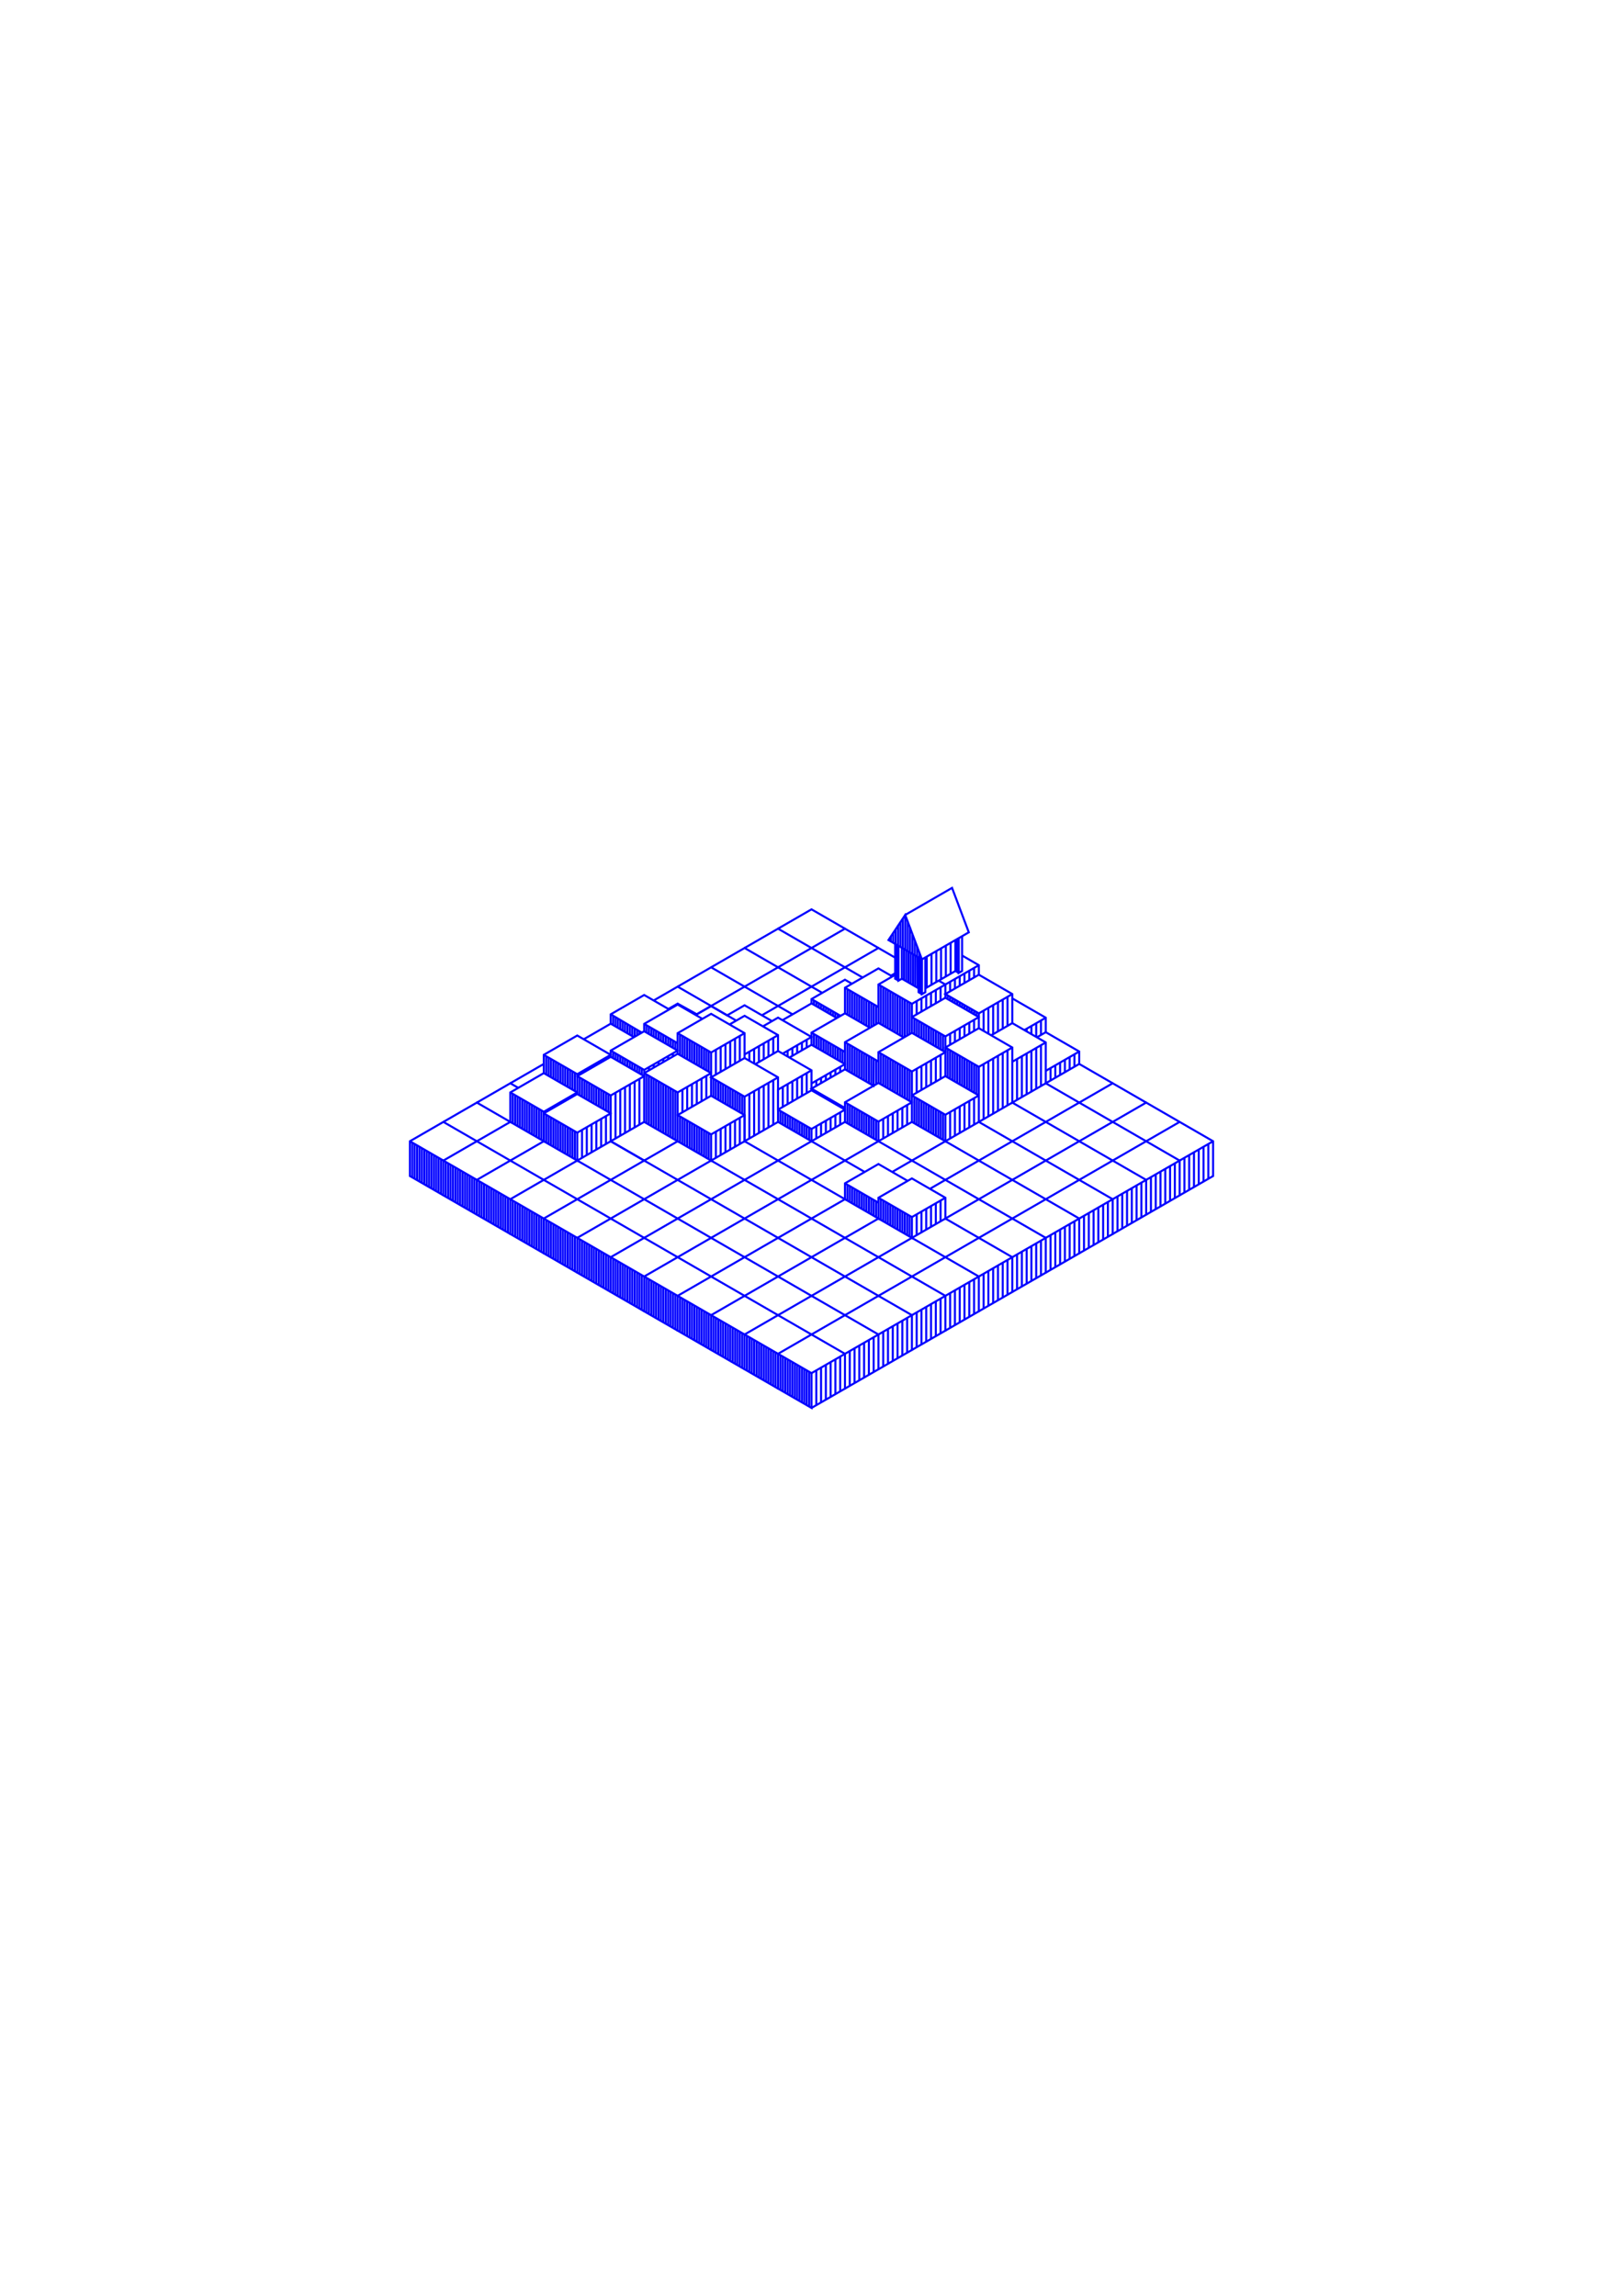 <?xml version="1.0" encoding="utf-8" ?>
<svg xmlns="http://www.w3.org/2000/svg" xmlns:cc="http://creativecommons.org/ns#" xmlns:dc="http://purl.org/dc/elements/1.1/" xmlns:ev="http://www.w3.org/2001/xml-events" xmlns:inkscape="http://www.inkscape.org/namespaces/inkscape" xmlns:rdf="http://www.w3.org/1999/02/22-rdf-syntax-ns#" xmlns:sodipodi="http://sodipodi.sourceforge.net/DTD/sodipodi-0.dtd" xmlns:xlink="http://www.w3.org/1999/xlink" baseProfile="tiny" height="29.7cm" version="1.2" viewBox="0 0 793.701 1122.52" width="21.0cm">
  <defs/>
  <g fill="none" id="layer2" inkscape:groupmode="layer" inkscape:label="2" stroke="#00f" style="display:inline">
    <polyline points="380.485,454.065 396.85,444.616 413.216,454.065"/>
    <line x1="410.878" x2="410.878" y1="455.415" y2="455.415"/>
    <line x1="403.864" x2="403.864" y1="467.563" y2="467.563"/>
    <line x1="395.681" x2="395.681" y1="462.839" y2="462.839"/>
    <line x1="389.837" x2="389.837" y1="467.563" y2="467.563"/>
    <line x1="383.991" x2="383.991" y1="474.987" y2="474.987"/>
    <line x1="387.498" x2="387.498" y1="477.012" y2="477.012"/>
    <line x1="391.005" x2="391.005" y1="479.037" y2="479.037"/>
    <line x1="392.174" x2="392.174" y1="479.712" y2="479.712"/>
    <line x1="395.681" x2="395.681" y1="481.736" y2="481.736"/>
    <line x1="394.512" x2="394.512" y1="483.761" y2="483.761"/>
    <line x1="399.188" x2="399.188" y1="483.761" y2="483.761"/>
    <line x1="400.357" x2="400.357" y1="484.436" y2="484.436"/>
    <polyline points="402.108,485.447 396.85,482.411 380.485,491.86 364.119,482.411 347.753,491.86 331.387,482.411 319.667,489.178"/>
    <polyline points="326.856,493.329 331.387,490.713 340.739,495.91"/>
    <polyline points="340.563,496.011 347.753,491.86 355.591,496.447 364.119,491.523 377.537,499.27"/>
    <polyline points="382.645,498.816 396.85,490.614 409.226,497.759"/>
    <line x1="409.709" x2="409.709" y1="497.48" y2="495.906"/>
    <line x1="410.878" x2="410.878" y1="496.581" y2="496.805"/>
    <line x1="411.073" x2="396.85" y1="496.693" y2="488.482"/>
    <line x1="398.019" x2="398.019" y1="489.157" y2="491.289"/>
    <line x1="399.188" x2="399.188" y1="491.964" y2="489.832"/>
    <line x1="400.357" x2="400.357" y1="490.507" y2="492.639"/>
    <line x1="401.526" x2="401.526" y1="493.314" y2="491.182"/>
    <line x1="402.695" x2="402.695" y1="491.857" y2="493.989"/>
    <line x1="403.864" x2="403.864" y1="494.663" y2="492.532"/>
    <line x1="405.033" x2="405.033" y1="493.207" y2="495.338"/>
    <line x1="406.202" x2="406.202" y1="496.013" y2="493.881"/>
    <line x1="407.371" x2="407.371" y1="494.556" y2="496.688"/>
    <line x1="408.54" x2="408.54" y1="497.363" y2="495.231"/>
    <polyline points="413.216,495.456 413.216,482.948 429.582,473.499 436.397,477.433"/>
    <line x1="435.717" x2="437.765" y1="477.041" y2="475.858"/>
    <polyline points="437.765,476.644 429.582,481.368 429.582,500.123"/>
    <line x1="428.413" x2="428.413" y1="500.798" y2="491.722"/>
    <line x1="429.582" x2="413.216" y1="492.397" y2="482.948"/>
    <line x1="414.385" x2="414.385" y1="483.623" y2="496.13"/>
    <line x1="415.554" x2="415.554" y1="496.805" y2="484.298"/>
    <line x1="416.723" x2="416.723" y1="484.972" y2="497.48"/>
    <line x1="417.892" x2="417.892" y1="498.155" y2="485.647"/>
    <line x1="419.061" x2="419.061" y1="486.322" y2="498.83"/>
    <line x1="420.23" x2="420.23" y1="499.505" y2="486.997"/>
    <line x1="421.399" x2="421.399" y1="487.672" y2="500.18"/>
    <line x1="422.568" x2="422.568" y1="500.855" y2="488.347"/>
    <line x1="423.737" x2="423.737" y1="489.022" y2="501.53"/>
    <line x1="424.906" x2="424.906" y1="502.205" y2="489.697"/>
    <line x1="426.075" x2="426.075" y1="490.372" y2="502.148"/>
    <polyline points="425.442,502.514 413.216,495.456 396.85,504.904 396.85,507.017 382.822,515.116"/>
    <polyline points="380.485,513.878 380.485,506.113 364.119,496.664 356.762,500.911"/>
    <polyline points="360.043,499.017 347.753,491.922 340.217,496.272"/>
    <polyline points="343.497,498.166 331.387,491.174 315.021,500.623 315.021,504.231"/>
    <line x1="313.852" x2="298.655" y1="504.906" y2="495.944"/>
    <line x1="299.824" x2="299.824" y1="496.619" y2="501.202"/>
    <polyline points="298.655,500.527 298.655,495.944 315.021,486.495 327.256,493.559"/>
    <line x1="330.218" x2="330.218" y1="500.634" y2="500.634"/>
    <line x1="331.387" x2="347.753" y1="505.158" y2="514.607"/>
    <line x1="346.584" x2="346.584" y1="513.932" y2="524.016"/>
    <line x1="345.415" x2="345.415" y1="523.341" y2="513.257"/>
    <line x1="344.246" x2="344.246" y1="512.582" y2="522.666"/>
    <line x1="343.077" x2="343.077" y1="521.991" y2="511.907"/>
    <line x1="341.908" x2="341.908" y1="511.232" y2="521.317"/>
    <line x1="340.739" x2="340.739" y1="520.642" y2="510.557"/>
    <line x1="339.57" x2="339.57" y1="509.882" y2="519.967"/>
    <line x1="338.401" x2="338.401" y1="519.292" y2="509.207"/>
    <line x1="337.232" x2="337.232" y1="508.533" y2="518.617"/>
    <line x1="336.063" x2="336.063" y1="517.942" y2="507.858"/>
    <line x1="334.894" x2="334.894" y1="507.183" y2="517.267"/>
    <line x1="333.725" x2="333.725" y1="516.592" y2="506.508"/>
    <line x1="332.556" x2="332.556" y1="505.833" y2="515.917"/>
    <polyline points="331.387,515.242 331.387,513.679 315.021,504.231 298.655,513.679 298.655,515.755 282.29,525.204 265.924,515.755"/>
    <line x1="267.093" x2="267.093" y1="516.43" y2="525.368"/>
    <polyline points="265.924,524.693 265.924,515.755 282.29,506.306 298.655,515.755 298.655,516.726"/>
    <line x1="299.824" x2="299.824" y1="517.401" y2="514.354"/>
    <polyline points="298.655,513.679 315.021,523.128 331.387,513.679 331.387,505.158 347.753,495.709 364.119,505.158 364.119,517.313"/>
    <line x1="364.119" x2="380.485" y1="515.561" y2="506.113"/>
    <line x1="378.147" x2="378.147" y1="507.462" y2="515.228"/>
    <line x1="375.809" x2="375.809" y1="516.578" y2="508.812"/>
    <line x1="373.471" x2="373.471" y1="510.162" y2="517.928"/>
    <line x1="371.133" x2="371.133" y1="519.277" y2="511.512"/>
    <line x1="368.795" x2="368.795" y1="512.862" y2="520.013"/>
    <polyline points="369.327,520.32 380.485,513.878 396.85,523.327 396.85,533.101"/>
    <line x1="398.019" x2="398.019" y1="532.965" y2="533.776"/>
    <line x1="399.188" x2="399.188" y1="533.64" y2="534.451"/>
    <line x1="400.357" x2="400.357" y1="534.315" y2="535.126"/>
    <line x1="401.526" x2="401.526" y1="534.99" y2="535.801"/>
    <line x1="402.695" x2="402.695" y1="535.665" y2="536.476"/>
    <line x1="403.864" x2="403.864" y1="536.34" y2="537.15"/>
    <line x1="405.033" x2="405.033" y1="537.014" y2="537.825"/>
    <line x1="406.202" x2="406.202" y1="537.689" y2="538.5"/>
    <line x1="407.371" x2="407.371" y1="538.364" y2="539.175"/>
    <line x1="408.54" x2="408.54" y1="539.039" y2="539.85"/>
    <line x1="409.709" x2="409.709" y1="539.714" y2="540.525"/>
    <line x1="410.878" x2="410.878" y1="540.389" y2="541.2"/>
    <line x1="412.047" x2="412.047" y1="541.064" y2="541.875"/>
    <polyline points="413.216,541.739 396.85,532.29 413.216,522.841 427.167,530.896 427.244,517.671"/>
    <line x1="428.413" x2="428.413" y1="518.346" y2="530.177"/>
    <polyline points="429.582,529.502 429.582,514.458 445.948,505.009 462.314,514.458 462.314,526.162 462.314,512.172 478.68,502.723 495.045,512.172 495.045,539.104 511.411,529.655 527.777,539.104 544.143,529.655 560.509,539.104"/>
    <line x1="562.847" x2="562.847" y1="556.652" y2="556.652"/>
    <line x1="551.157" x2="551.157" y1="563.401" y2="563.401"/>
    <line x1="541.805" x2="541.805" y1="566.101" y2="566.101"/>
    <line x1="538.298" x2="538.298" y1="564.076" y2="564.076"/>
    <line x1="553.495" x2="553.495" y1="572.85" y2="572.85"/>
    <line x1="555.833" x2="555.833" y1="579.599" y2="596.607"/>
    <line x1="558.171" x2="558.171" y1="595.257" y2="578.249"/>
    <line x1="562.847" x2="562.847" y1="575.55" y2="592.558"/>
    <polyline points="560.509,593.907 576.875,584.458 576.875,567.451 560.509,558.002 544.143,567.451 527.777,558.002 511.411,567.451 495.045,558.002 478.68,567.451 462.314,558.002 445.948,567.451 429.582,558.002 413.216,567.451 396.85,558.002 380.485,567.451 364.119,558.002 347.753,567.451"/>
    <line x1="346.584" x2="346.584" y1="566.776" y2="553.981"/>
    <polyline points="347.753,554.656 347.753,567.451 331.387,558.002 315.021,567.451 298.655,558.002"/>
    <line x1="300.993" x2="300.993" y1="556.652" y2="534.274"/>
    <line x1="303.331" x2="303.331" y1="532.924" y2="555.302"/>
    <line x1="305.669" x2="305.669" y1="553.952" y2="531.574"/>
    <line x1="308.007" x2="308.007" y1="530.224" y2="552.602"/>
    <line x1="310.345" x2="310.345" y1="551.253" y2="528.874"/>
    <line x1="312.683" x2="312.683" y1="527.524" y2="549.903"/>
    <polyline points="315.021,548.553 315.021,526.175 298.655,516.726 282.29,526.175 282.29,534.142 265.924,543.591 249.558,534.142"/>
    <line x1="250.727" x2="250.727" y1="534.817" y2="549.228"/>
    <line x1="251.896" x2="251.896" y1="549.903" y2="535.492"/>
    <line x1="253.065" x2="253.065" y1="536.167" y2="550.578"/>
    <line x1="254.234" x2="254.234" y1="551.253" y2="536.842"/>
    <line x1="255.403" x2="255.403" y1="537.517" y2="551.928"/>
    <line x1="256.572" x2="256.572" y1="552.602" y2="538.192"/>
    <line x1="257.741" x2="257.741" y1="538.867" y2="553.277"/>
    <line x1="258.91" x2="258.91" y1="553.952" y2="539.542"/>
    <line x1="260.079" x2="260.079" y1="540.217" y2="554.627"/>
    <line x1="261.248" x2="261.248" y1="555.302" y2="540.891"/>
    <line x1="262.417" x2="262.417" y1="541.566" y2="555.977"/>
    <line x1="263.586" x2="263.586" y1="556.652" y2="542.241"/>
    <line x1="264.755" x2="264.755" y1="542.916" y2="557.327"/>
    <polyline points="265.924,558.002 265.924,544.366 282.29,534.917 298.655,544.366 298.655,558.002 315.021,548.553 331.387,558.002 331.387,545.207 347.753,535.759 364.119,545.207 364.119,558.002"/>
    <line x1="361.781" x2="361.781" y1="559.352" y2="546.557"/>
    <line x1="362.95" x2="362.95" y1="544.532" y2="535.536"/>
    <line x1="361.781" x2="361.781" y1="534.861" y2="543.857"/>
    <line x1="360.612" x2="360.612" y1="543.183" y2="534.186"/>
    <line x1="359.443" x2="359.443" y1="533.511" y2="542.508"/>
    <line x1="358.274" x2="358.274" y1="541.833" y2="532.837"/>
    <line x1="357.105" x2="357.105" y1="532.162" y2="541.158"/>
    <line x1="355.936" x2="355.936" y1="540.483" y2="531.487"/>
    <line x1="354.767" x2="354.767" y1="530.812" y2="539.808"/>
    <line x1="353.598" x2="353.598" y1="539.133" y2="530.137"/>
    <line x1="352.429" x2="352.429" y1="529.462" y2="538.458"/>
    <line x1="351.26" x2="351.26" y1="537.783" y2="528.787"/>
    <line x1="350.091" x2="350.091" y1="528.112" y2="537.108"/>
    <line x1="348.922" x2="348.922" y1="536.433" y2="527.437"/>
    <line x1="350.091" x2="350.091" y1="525.412" y2="513.257"/>
    <line x1="352.429" x2="352.429" y1="511.907" y2="524.063"/>
    <line x1="354.767" x2="354.767" y1="522.713" y2="510.557"/>
    <line x1="357.105" x2="357.105" y1="509.207" y2="521.363"/>
    <line x1="359.443" x2="359.443" y1="520.013" y2="507.858"/>
    <line x1="361.781" x2="361.781" y1="506.508" y2="518.663"/>
    <line x1="366.457" x2="366.457" y1="518.663" y2="514.212"/>
    <polyline points="364.119,505.158 347.753,514.607 347.753,524.691 331.387,534.14 315.021,524.691 315.021,523.128"/>
    <line x1="313.852" x2="313.852" y1="522.453" y2="525.5"/>
    <line x1="312.683" x2="312.683" y1="524.825" y2="521.778"/>
    <line x1="311.514" x2="311.514" y1="521.104" y2="524.15"/>
    <line x1="310.345" x2="310.345" y1="523.475" y2="520.429"/>
    <line x1="309.176" x2="309.176" y1="519.754" y2="522.8"/>
    <line x1="308.007" x2="308.007" y1="522.125" y2="519.079"/>
    <line x1="306.838" x2="306.838" y1="518.404" y2="521.45"/>
    <line x1="305.669" x2="305.669" y1="520.775" y2="517.729"/>
    <line x1="304.5" x2="304.5" y1="517.054" y2="520.1"/>
    <line x1="303.331" x2="303.331" y1="519.426" y2="516.379"/>
    <line x1="302.162" x2="302.162" y1="515.704" y2="518.751"/>
    <line x1="300.993" x2="300.993" y1="518.076" y2="515.029"/>
    <line x1="296.317" x2="296.317" y1="517.105" y2="518.076"/>
    <line x1="293.979" x2="293.979" y1="518.455" y2="519.426"/>
    <line x1="293.979" x2="293.979" y1="517.507" y2="517.507"/>
    <line x1="291.642" x2="291.642" y1="519.805" y2="520.775"/>
    <line x1="289.303" x2="289.303" y1="521.154" y2="522.125"/>
    <line x1="286.966" x2="286.966" y1="522.504" y2="523.475"/>
    <line x1="284.627" x2="284.627" y1="523.854" y2="524.825"/>
    <line x1="283.459" x2="283.459" y1="526.85" y2="535.592"/>
    <line x1="284.627" x2="284.627" y1="536.267" y2="527.524"/>
    <line x1="285.796" x2="285.796" y1="528.199" y2="536.942"/>
    <line x1="286.966" x2="286.966" y1="537.617" y2="528.874"/>
    <line x1="288.135" x2="288.135" y1="529.549" y2="538.292"/>
    <line x1="289.303" x2="289.303" y1="538.966" y2="530.224"/>
    <line x1="290.473" x2="290.473" y1="530.899" y2="539.641"/>
    <line x1="291.642" x2="291.642" y1="540.316" y2="531.574"/>
    <line x1="292.81" x2="292.81" y1="532.249" y2="540.991"/>
    <line x1="293.979" x2="293.979" y1="541.666" y2="532.924"/>
    <line x1="295.148" x2="295.148" y1="533.599" y2="542.341"/>
    <line x1="296.317" x2="296.317" y1="543.016" y2="534.274"/>
    <line x1="297.486" x2="297.486" y1="534.949" y2="543.691"/>
    <line x1="296.317" x2="296.317" y1="545.716" y2="559.352"/>
    <line x1="293.979" x2="293.979" y1="560.702" y2="547.065"/>
    <line x1="291.642" x2="291.642" y1="548.415" y2="562.051"/>
    <line x1="289.303" x2="289.303" y1="563.401" y2="549.765"/>
    <line x1="286.966" x2="286.966" y1="551.115" y2="564.751"/>
    <line x1="284.627" x2="284.627" y1="566.101" y2="552.465"/>
    <polyline points="282.29,553.815 282.29,567.451 265.924,558.002 249.558,567.451 233.192,558.002 216.826,567.451 216.826,584.458 233.192,593.907"/>
    <line x1="234.361" x2="234.361" y1="594.582" y2="577.574"/>
    <line x1="235.53" x2="235.53" y1="578.249" y2="595.257"/>
    <line x1="236.699" x2="236.699" y1="595.932" y2="578.924"/>
    <line x1="237.868" x2="237.868" y1="579.599" y2="596.607"/>
    <line x1="239.037" x2="239.037" y1="597.282" y2="580.274"/>
    <line x1="240.206" x2="240.206" y1="580.949" y2="597.957"/>
    <line x1="241.375" x2="241.375" y1="598.632" y2="581.624"/>
    <line x1="242.544" x2="242.544" y1="582.299" y2="599.307"/>
    <line x1="243.713" x2="243.713" y1="599.982" y2="582.974"/>
    <line x1="244.882" x2="244.882" y1="583.649" y2="600.657"/>
    <line x1="246.051" x2="246.051" y1="601.331" y2="584.323"/>
    <line x1="247.22" x2="247.22" y1="584.998" y2="602.006"/>
    <line x1="248.389" x2="248.389" y1="602.681" y2="585.673"/>
    <line x1="250.727" x2="250.727" y1="587.023" y2="604.031"/>
    <polyline points="249.558,603.356 233.192,593.907 233.192,576.899 249.558,567.451 265.924,576.899 282.29,567.451 298.655,576.899 315.021,567.451 331.387,576.899 347.753,567.451 364.119,576.899 380.485,567.451 396.85,576.899 413.216,567.451 422.863,573.02"/>
    <line x1="417.892" x2="417.892" y1="581.29" y2="589.048"/>
    <line x1="416.723" x2="416.723" y1="588.373" y2="580.615"/>
    <line x1="415.554" x2="415.554" y1="579.94" y2="587.698"/>
    <line x1="414.385" x2="414.385" y1="587.023" y2="579.265"/>
    <line x1="413.216" x2="429.582" y1="578.59" y2="588.039"/>
    <line x1="428.413" x2="428.413" y1="587.364" y2="595.122"/>
    <line x1="427.244" x2="427.244" y1="594.447" y2="586.689"/>
    <line x1="426.075" x2="426.075" y1="586.014" y2="593.772"/>
    <line x1="424.906" x2="424.906" y1="593.097" y2="585.34"/>
    <line x1="423.737" x2="423.737" y1="584.665" y2="592.423"/>
    <line x1="422.568" x2="422.568" y1="591.748" y2="583.99"/>
    <line x1="421.399" x2="421.399" y1="583.315" y2="591.073"/>
    <line x1="420.23" x2="420.23" y1="590.398" y2="582.64"/>
    <line x1="419.061" x2="419.061" y1="581.965" y2="589.723"/>
    <line x1="424.906" x2="424.906" y1="598.497" y2="598.497"/>
    <line x1="422.568" x2="422.568" y1="599.847" y2="599.847"/>
    <line x1="417.892" x2="417.892" y1="602.546" y2="602.546"/>
    <line x1="415.554" x2="415.554" y1="603.896" y2="603.896"/>
    <line x1="408.54" x2="408.54" y1="607.946" y2="607.946"/>
    <line x1="407.371" x2="407.371" y1="601.871" y2="601.871"/>
    <line x1="403.864" x2="403.864" y1="599.847" y2="599.847"/>
    <line x1="401.526" x2="401.526" y1="598.497" y2="598.497"/>
    <line x1="399.188" x2="399.188" y1="594.447" y2="594.447"/>
    <line x1="394.512" x2="394.512" y1="594.447" y2="594.447"/>
    <line x1="394.512" x2="394.512" y1="597.147" y2="597.147"/>
    <line x1="392.174" x2="392.174" y1="598.497" y2="598.497"/>
    <line x1="389.837" x2="389.837" y1="599.847" y2="599.847"/>
    <line x1="391.005" x2="391.005" y1="592.423" y2="592.423"/>
    <line x1="385.161" x2="385.161" y1="607.946" y2="607.946"/>
    <line x1="378.147" x2="378.147" y1="603.896" y2="603.896"/>
    <line x1="375.809" x2="375.809" y1="602.546" y2="602.546"/>
    <line x1="374.64" x2="374.64" y1="601.871" y2="601.871"/>
    <line x1="372.302" x2="372.302" y1="600.521" y2="600.521"/>
    <line x1="371.133" x2="371.133" y1="599.847" y2="599.847"/>
    <line x1="368.795" x2="368.795" y1="598.497" y2="598.497"/>
    <line x1="365.288" x2="365.288" y1="596.472" y2="596.472"/>
    <line x1="361.781" x2="361.781" y1="594.447" y2="594.447"/>
    <line x1="357.105" x2="357.105" y1="599.847" y2="599.847"/>
    <line x1="350.091" x2="350.091" y1="603.896" y2="603.896"/>
    <line x1="352.429" x2="352.429" y1="607.946" y2="607.946"/>
    <line x1="345.415" x2="345.415" y1="606.596" y2="606.596"/>
    <line x1="341.908" x2="341.908" y1="601.871" y2="601.871"/>
    <line x1="338.401" x2="338.401" y1="599.847" y2="599.847"/>
    <line x1="340.739" x2="340.739" y1="590.398" y2="590.398"/>
    <line x1="325.542" x2="325.542" y1="592.423" y2="592.423"/>
    <line x1="326.711" x2="326.711" y1="598.497" y2="598.497"/>
    <line x1="324.373" x2="324.373" y1="599.847" y2="599.847"/>
    <line x1="317.359" x2="317.359" y1="603.896" y2="603.896"/>
    <line x1="316.19" x2="316.19" y1="605.921" y2="605.921"/>
    <line x1="317.359" x2="317.359" y1="606.596" y2="606.596"/>
    <line x1="318.528" x2="318.528" y1="607.271" y2="607.271"/>
    <line x1="319.697" x2="319.697" y1="607.946" y2="607.946"/>
    <line x1="323.204" x2="323.204" y1="609.97" y2="609.97"/>
    <line x1="326.711" x2="326.711" y1="611.995" y2="611.995"/>
    <line x1="326.711" x2="326.711" y1="617.394" y2="617.394"/>
    <line x1="320.866" x2="320.866" y1="627.518" y2="644.526"/>
    <line x1="319.697" x2="319.697" y1="643.851" y2="626.843"/>
    <line x1="318.528" x2="318.528" y1="626.168" y2="643.176"/>
    <line x1="317.359" x2="317.359" y1="642.501" y2="625.493"/>
    <line x1="316.19" x2="316.19" y1="624.818" y2="641.826"/>
    <polyline points="315.021,641.151 298.655,631.703 298.655,614.695 315.021,605.246 331.387,614.695 347.753,605.246 364.119,614.695 380.485,605.246 396.85,614.695 413.216,605.246 429.582,614.695 445.948,605.246 462.314,614.695 478.68,605.246 495.045,614.695 495.045,631.703 478.68,641.151"/>
    <line x1="476.342" x2="476.342" y1="642.501" y2="625.493"/>
    <line x1="474.004" x2="474.004" y1="626.843" y2="643.851"/>
    <line x1="471.666" x2="471.666" y1="645.201" y2="628.193"/>
    <line x1="469.328" x2="469.328" y1="629.543" y2="646.551"/>
    <line x1="466.99" x2="466.99" y1="647.901" y2="630.893"/>
    <line x1="464.652" x2="464.652" y1="632.242" y2="649.25"/>
    <polyline points="462.314,650.6 478.68,641.151 478.68,624.144 462.314,614.695 445.948,624.144 429.582,614.695 413.216,624.144 396.85,614.695 380.485,624.144 364.119,614.695 347.753,624.144 331.387,614.695 315.021,624.144 315.021,641.151 331.387,650.6"/>
    <line x1="330.218" x2="330.218" y1="649.925" y2="632.917"/>
    <line x1="329.049" x2="329.049" y1="632.242" y2="649.25"/>
    <line x1="327.88" x2="327.88" y1="648.576" y2="631.568"/>
    <line x1="326.711" x2="326.711" y1="630.893" y2="647.901"/>
    <line x1="325.542" x2="325.542" y1="647.226" y2="630.218"/>
    <line x1="324.373" x2="324.373" y1="629.543" y2="646.551"/>
    <line x1="323.204" x2="323.204" y1="645.876" y2="628.868"/>
    <line x1="322.035" x2="322.035" y1="628.193" y2="645.201"/>
    <line x1="313.852" x2="313.852" y1="640.476" y2="623.469"/>
    <line x1="312.683" x2="312.683" y1="622.794" y2="639.802"/>
    <line x1="311.514" x2="311.514" y1="639.127" y2="622.119"/>
    <line x1="310.345" x2="310.345" y1="621.444" y2="638.452"/>
    <line x1="309.176" x2="309.176" y1="637.777" y2="620.769"/>
    <line x1="308.007" x2="308.007" y1="620.094" y2="637.102"/>
    <line x1="306.838" x2="306.838" y1="636.427" y2="619.419"/>
    <line x1="305.669" x2="305.669" y1="618.744" y2="635.752"/>
    <line x1="304.5" x2="304.5" y1="635.077" y2="618.069"/>
    <line x1="303.331" x2="303.331" y1="617.394" y2="634.402"/>
    <line x1="302.162" x2="302.162" y1="633.727" y2="616.72"/>
    <line x1="300.993" x2="300.993" y1="616.045" y2="633.052"/>
    <line x1="299.824" x2="299.824" y1="632.378" y2="615.37"/>
    <line x1="297.486" x2="297.486" y1="614.02" y2="631.028"/>
    <line x1="296.317" x2="296.317" y1="630.353" y2="613.345"/>
    <line x1="295.148" x2="295.148" y1="612.67" y2="629.678"/>
    <line x1="293.979" x2="293.979" y1="629.003" y2="611.995"/>
    <line x1="292.81" x2="292.81" y1="611.32" y2="628.328"/>
    <line x1="291.642" x2="291.642" y1="627.653" y2="610.645"/>
    <line x1="290.473" x2="290.473" y1="609.97" y2="626.978"/>
    <line x1="289.303" x2="289.303" y1="626.303" y2="609.295"/>
    <line x1="288.135" x2="288.135" y1="608.62" y2="625.628"/>
    <line x1="286.966" x2="286.966" y1="624.953" y2="607.946"/>
    <line x1="285.796" x2="285.796" y1="607.271" y2="624.279"/>
    <line x1="284.627" x2="284.627" y1="623.604" y2="606.596"/>
    <line x1="283.459" x2="283.459" y1="605.921" y2="622.929"/>
    <polyline points="282.29,622.254 265.924,612.805 265.924,595.797 282.29,586.348 298.655,595.797 315.021,586.348 331.387,595.797 347.753,586.348 364.119,595.797 380.485,586.348 396.85,595.797 413.216,586.348 429.582,595.797 429.582,585.636 445.948,576.187 462.314,585.636 462.314,595.797 478.68,586.348 495.045,595.797 511.411,586.348 527.777,595.797 527.777,612.805 511.411,622.254"/>
    <line x1="509.073" x2="509.073" y1="623.604" y2="606.596"/>
    <line x1="509.073" x2="509.073" y1="603.896" y2="603.896"/>
    <line x1="505.566" x2="505.566" y1="601.871" y2="601.871"/>
    <line x1="502.059" x2="502.059" y1="599.847" y2="599.847"/>
    <line x1="499.721" x2="499.721" y1="598.497" y2="598.497"/>
    <line x1="497.383" x2="497.383" y1="597.147" y2="597.147"/>
    <line x1="496.214" x2="496.214" y1="596.472" y2="596.472"/>
    <line x1="493.876" x2="493.876" y1="595.122" y2="595.122"/>
    <line x1="490.369" x2="490.369" y1="593.097" y2="593.097"/>
    <line x1="489.2" x2="489.2" y1="592.423" y2="592.423"/>
    <line x1="490.369" x2="490.369" y1="598.497" y2="598.497"/>
    <line x1="488.031" x2="488.031" y1="599.847" y2="599.847"/>
    <line x1="481.017" x2="481.017" y1="603.896" y2="603.896"/>
    <line x1="479.849" x2="479.849" y1="605.921" y2="605.921"/>
    <line x1="481.017" x2="481.017" y1="606.596" y2="606.596"/>
    <line x1="476.342" x2="476.342" y1="606.596" y2="606.596"/>
    <line x1="476.342" x2="476.342" y1="603.896" y2="603.896"/>
    <line x1="472.835" x2="472.835" y1="601.871" y2="601.871"/>
    <line x1="469.328" x2="469.328" y1="599.847" y2="599.847"/>
    <line x1="466.99" x2="466.99" y1="598.497" y2="598.497"/>
    <line x1="459.976" x2="459.976" y1="597.147" y2="586.986"/>
    <line x1="457.638" x2="457.638" y1="588.336" y2="598.497"/>
    <line x1="455.3" x2="455.3" y1="599.847" y2="589.686"/>
    <line x1="452.962" x2="452.962" y1="591.035" y2="601.196"/>
    <line x1="450.624" x2="450.624" y1="602.546" y2="592.385"/>
    <line x1="448.286" x2="448.286" y1="593.735" y2="603.896"/>
    <line x1="448.286" x2="448.286" y1="606.596" y2="606.596"/>
    <polyline points="445.948,605.246 462.314,595.797 478.68,605.246 495.045,595.797 511.411,605.246 511.411,622.254 495.045,631.703"/>
    <line x1="492.707" x2="492.707" y1="633.052" y2="616.045"/>
    <line x1="493.876" x2="493.876" y1="614.02" y2="614.02"/>
    <line x1="497.383" x2="497.383" y1="613.345" y2="630.353"/>
    <line x1="499.721" x2="499.721" y1="629.003" y2="611.995"/>
    <line x1="502.059" x2="502.059" y1="610.645" y2="627.653"/>
    <line x1="504.397" x2="504.397" y1="626.303" y2="609.295"/>
    <line x1="506.735" x2="506.735" y1="607.946" y2="624.953"/>
    <line x1="513.749" x2="513.749" y1="620.904" y2="603.896"/>
    <line x1="516.087" x2="516.087" y1="602.546" y2="619.554"/>
    <line x1="518.425" x2="518.425" y1="618.204" y2="601.196"/>
    <line x1="520.763" x2="520.763" y1="599.847" y2="616.855"/>
    <line x1="523.101" x2="523.101" y1="615.505" y2="598.497"/>
    <line x1="525.439" x2="525.439" y1="597.147" y2="614.155"/>
    <polyline points="527.777,612.805 544.143,603.356 544.143,586.348 527.777,576.899 511.411,586.348 495.045,576.899 478.68,586.348 462.314,576.899 454.748,581.268"/>
    <polyline points="462.314,585.636 445.948,595.085 445.948,605.246 429.582,595.797 413.216,605.246 396.85,595.797 380.485,605.246 364.119,595.797 347.753,605.246 331.387,595.797 315.021,605.246 298.655,595.797 282.29,605.246 282.29,622.254 298.655,631.703"/>
    <line x1="281.121" x2="281.121" y1="621.579" y2="604.571"/>
    <line x1="279.952" x2="279.952" y1="603.896" y2="620.904"/>
    <line x1="278.783" x2="278.783" y1="620.229" y2="603.221"/>
    <line x1="277.614" x2="277.614" y1="602.546" y2="619.554"/>
    <line x1="276.445" x2="276.445" y1="618.879" y2="601.871"/>
    <line x1="275.276" x2="275.276" y1="601.196" y2="618.204"/>
    <line x1="274.107" x2="274.107" y1="617.529" y2="600.521"/>
    <line x1="272.938" x2="272.938" y1="599.847" y2="616.855"/>
    <line x1="271.769" x2="271.769" y1="616.179" y2="599.172"/>
    <line x1="270.6" x2="270.6" y1="598.497" y2="615.505"/>
    <line x1="269.431" x2="269.431" y1="614.83" y2="597.822"/>
    <line x1="268.262" x2="268.262" y1="597.147" y2="614.155"/>
    <line x1="267.093" x2="267.093" y1="613.48" y2="596.472"/>
    <line x1="264.755" x2="264.755" y1="595.122" y2="612.13"/>
    <polyline points="265.924,612.805 249.558,603.356 249.558,586.348 265.924,576.899 282.29,586.348 298.655,576.899 315.021,586.348 331.387,576.899 347.753,586.348 364.119,576.899 380.485,586.348 396.85,576.899 413.216,586.348 413.216,578.59 429.582,569.141 443.867,577.389"/>
    <polyline points="436.301,573.02 445.948,567.451 462.314,576.899 478.68,567.451 495.045,576.899 511.411,567.451 527.777,576.899 544.143,567.451 560.509,576.899 560.509,593.907 544.143,603.356"/>
    <line x1="541.805" x2="541.805" y1="604.706" y2="587.698"/>
    <line x1="539.467" x2="539.467" y1="589.048" y2="606.056"/>
    <line x1="537.129" x2="537.129" y1="607.406" y2="590.398"/>
    <line x1="534.791" x2="534.791" y1="591.748" y2="608.755"/>
    <line x1="532.453" x2="532.453" y1="610.105" y2="593.097"/>
    <line x1="530.115" x2="530.115" y1="594.447" y2="611.455"/>
    <line x1="526.608" x2="526.608" y1="595.122" y2="595.122"/>
    <line x1="521.932" x2="521.932" y1="592.423" y2="592.423"/>
    <line x1="513.749" x2="513.749" y1="584.998" y2="584.998"/>
    <line x1="504.397" x2="504.397" y1="590.398" y2="590.398"/>
    <line x1="490.369" x2="490.369" y1="611.995" y2="611.995"/>
    <line x1="489.2" x2="489.2" y1="611.32" y2="611.32"/>
    <line x1="488.031" x2="488.031" y1="610.645" y2="610.645"/>
    <line x1="486.863" x2="486.863" y1="609.97" y2="609.97"/>
    <line x1="490.369" x2="490.369" y1="617.394" y2="634.402"/>
    <line x1="488.031" x2="488.031" y1="635.752" y2="618.744"/>
    <line x1="485.693" x2="485.693" y1="620.094" y2="637.102"/>
    <line x1="483.356" x2="483.356" y1="638.452" y2="621.444"/>
    <line x1="481.017" x2="481.017" y1="622.794" y2="639.802"/>
    <line x1="459.976" x2="459.976" y1="634.942" y2="651.95"/>
    <line x1="457.638" x2="457.638" y1="653.3" y2="636.292"/>
    <line x1="455.3" x2="455.3" y1="637.642" y2="654.65"/>
    <line x1="452.962" x2="452.962" y1="656" y2="638.992"/>
    <line x1="450.624" x2="450.624" y1="640.341" y2="657.349"/>
    <line x1="448.286" x2="448.286" y1="658.699" y2="641.691"/>
    <line x1="443.61" x2="443.61" y1="641.691" y2="641.691"/>
    <line x1="443.61" x2="443.61" y1="644.391" y2="661.399"/>
    <polyline points="445.948,660.049 462.314,650.6 462.314,633.592 445.948,624.144 429.582,633.592 413.216,624.144 396.85,633.592 380.485,624.144 364.119,633.592 347.753,624.144 331.387,633.592 331.387,650.6 347.753,660.049"/>
    <line x1="346.584" x2="346.584" y1="659.374" y2="642.366"/>
    <line x1="345.415" x2="345.415" y1="641.691" y2="658.699"/>
    <line x1="344.246" x2="344.246" y1="658.024" y2="641.016"/>
    <line x1="343.077" x2="343.077" y1="640.341" y2="657.349"/>
    <line x1="341.908" x2="341.908" y1="656.674" y2="639.667"/>
    <line x1="340.739" x2="340.739" y1="638.992" y2="656"/>
    <line x1="339.57" x2="339.57" y1="655.325" y2="638.317"/>
    <line x1="338.401" x2="338.401" y1="637.642" y2="654.65"/>
    <line x1="337.232" x2="337.232" y1="653.975" y2="636.967"/>
    <line x1="336.063" x2="336.063" y1="636.292" y2="653.3"/>
    <line x1="334.894" x2="334.894" y1="652.625" y2="635.617"/>
    <line x1="333.725" x2="333.725" y1="634.942" y2="651.95"/>
    <line x1="332.556" x2="332.556" y1="651.275" y2="634.267"/>
    <line x1="345.415" x2="345.415" y1="625.493" y2="625.493"/>
    <line x1="353.598" x2="353.598" y1="627.518" y2="627.518"/>
    <line x1="350.091" x2="350.091" y1="641.691" y2="641.691"/>
    <line x1="348.922" x2="348.922" y1="643.716" y2="660.724"/>
    <line x1="350.091" x2="350.091" y1="661.399" y2="644.391"/>
    <line x1="351.26" x2="351.26" y1="645.066" y2="662.074"/>
    <line x1="352.429" x2="352.429" y1="662.749" y2="645.741"/>
    <line x1="353.598" x2="353.598" y1="646.416" y2="663.424"/>
    <line x1="354.767" x2="354.767" y1="664.098" y2="647.091"/>
    <line x1="355.936" x2="355.936" y1="647.766" y2="664.774"/>
    <line x1="357.105" x2="357.105" y1="665.448" y2="648.441"/>
    <line x1="358.274" x2="358.274" y1="649.115" y2="666.123"/>
    <line x1="359.443" x2="359.443" y1="666.798" y2="649.79"/>
    <line x1="360.612" x2="360.612" y1="650.465" y2="667.473"/>
    <line x1="361.781" x2="361.781" y1="668.148" y2="651.14"/>
    <line x1="362.95" x2="362.95" y1="651.815" y2="668.823"/>
    <polyline points="364.119,669.498 347.753,660.049 347.753,643.041 364.119,633.592 380.485,643.041 396.85,633.592 413.216,643.041 429.582,633.592 445.948,643.041 445.948,660.049 429.582,669.498"/>
    <line x1="431.92" x2="431.92" y1="668.148" y2="651.14"/>
    <line x1="434.258" x2="434.258" y1="649.79" y2="666.798"/>
    <line x1="436.596" x2="436.596" y1="665.448" y2="648.441"/>
    <line x1="438.934" x2="438.934" y1="647.091" y2="664.098"/>
    <line x1="441.272" x2="441.272" y1="662.749" y2="645.741"/>
    <line x1="427.244" x2="427.244" y1="653.84" y2="670.848"/>
    <line x1="424.906" x2="424.906" y1="672.197" y2="655.19"/>
    <line x1="422.568" x2="422.568" y1="656.539" y2="673.547"/>
    <line x1="420.23" x2="420.23" y1="674.897" y2="657.889"/>
    <line x1="417.892" x2="417.892" y1="659.239" y2="676.247"/>
    <line x1="415.554" x2="415.554" y1="677.597" y2="660.589"/>
    <line x1="410.878" x2="410.878" y1="663.289" y2="680.297"/>
    <line x1="408.54" x2="408.54" y1="681.646" y2="664.639"/>
    <line x1="406.202" x2="406.202" y1="665.988" y2="682.996"/>
    <line x1="403.864" x2="403.864" y1="684.346" y2="667.338"/>
    <line x1="401.526" x2="401.526" y1="668.688" y2="685.696"/>
    <line x1="399.188" x2="399.188" y1="687.046" y2="670.038"/>
    <polyline points="396.85,671.388 396.85,688.395 380.485,678.947 380.485,661.939 396.85,652.49 413.216,661.939 413.216,678.947 396.85,688.395"/>
    <line x1="395.681" x2="395.681" y1="687.721" y2="670.713"/>
    <line x1="394.512" x2="394.512" y1="670.038" y2="687.046"/>
    <line x1="393.343" x2="393.343" y1="686.371" y2="669.363"/>
    <line x1="392.174" x2="392.174" y1="668.688" y2="685.696"/>
    <line x1="391.005" x2="391.005" y1="685.021" y2="668.013"/>
    <line x1="389.837" x2="389.837" y1="667.338" y2="684.346"/>
    <line x1="388.668" x2="388.668" y1="683.671" y2="666.663"/>
    <line x1="387.498" x2="387.498" y1="665.988" y2="682.996"/>
    <line x1="386.329" x2="386.329" y1="682.321" y2="665.313"/>
    <line x1="385.161" x2="385.161" y1="664.639" y2="681.646"/>
    <line x1="383.991" x2="383.991" y1="680.971" y2="663.964"/>
    <line x1="382.822" x2="382.822" y1="663.289" y2="680.297"/>
    <line x1="381.654" x2="381.654" y1="679.622" y2="662.614"/>
    <line x1="379.316" x2="379.316" y1="661.264" y2="678.272"/>
    <polyline points="380.485,678.947 364.119,669.498 364.119,652.49 380.485,643.041 396.85,652.49 413.216,643.041 429.582,652.49 429.582,669.498 413.216,678.947"/>
    <line x1="408.54" x2="408.54" y1="659.239" y2="659.239"/>
    <line x1="406.202" x2="406.202" y1="657.889" y2="657.889"/>
    <line x1="401.526" x2="401.526" y1="649.79" y2="649.79"/>
    <line x1="398.019" x2="398.019" y1="653.165" y2="653.165"/>
    <line x1="393.343" x2="393.343" y1="650.465" y2="650.465"/>
    <line x1="392.174" x2="392.174" y1="649.79" y2="649.79"/>
    <line x1="387.498" x2="387.498" y1="647.091" y2="647.091"/>
    <line x1="387.498" x2="387.498" y1="657.889" y2="657.889"/>
    <line x1="385.161" x2="385.161" y1="659.239" y2="659.239"/>
    <line x1="378.147" x2="378.147" y1="660.589" y2="677.597"/>
    <line x1="376.978" x2="376.978" y1="676.922" y2="659.914"/>
    <line x1="375.809" x2="375.809" y1="659.239" y2="676.247"/>
    <line x1="374.64" x2="374.64" y1="675.572" y2="658.564"/>
    <line x1="373.471" x2="373.471" y1="657.889" y2="674.897"/>
    <line x1="372.302" x2="372.302" y1="674.222" y2="657.214"/>
    <line x1="371.133" x2="371.133" y1="656.539" y2="673.547"/>
    <line x1="369.964" x2="369.964" y1="672.872" y2="655.865"/>
    <line x1="368.795" x2="368.795" y1="655.19" y2="672.197"/>
    <line x1="367.626" x2="367.626" y1="671.523" y2="654.515"/>
    <line x1="366.457" x2="366.457" y1="653.84" y2="670.848"/>
    <line x1="365.288" x2="365.288" y1="670.173" y2="653.165"/>
    <line x1="368.795" x2="368.795" y1="649.79" y2="649.79"/>
    <line x1="368.795" x2="368.795" y1="617.394" y2="617.394"/>
    <line x1="362.95" x2="362.95" y1="614.02" y2="614.02"/>
    <line x1="345.415" x2="345.415" y1="568.801" y2="568.801"/>
    <line x1="345.415" x2="345.415" y1="566.101" y2="553.306"/>
    <line x1="344.246" x2="344.246" y1="552.631" y2="565.426"/>
    <line x1="343.077" x2="343.077" y1="564.751" y2="551.957"/>
    <line x1="341.908" x2="341.908" y1="551.282" y2="564.076"/>
    <line x1="340.739" x2="340.739" y1="563.401" y2="550.607"/>
    <line x1="339.57" x2="339.57" y1="549.932" y2="562.726"/>
    <line x1="338.401" x2="338.401" y1="562.051" y2="549.257"/>
    <line x1="337.232" x2="337.232" y1="548.582" y2="561.376"/>
    <line x1="336.063" x2="336.063" y1="560.702" y2="547.907"/>
    <line x1="334.894" x2="334.894" y1="547.232" y2="560.027"/>
    <line x1="333.725" x2="333.725" y1="559.352" y2="546.557"/>
    <line x1="332.556" x2="332.556" y1="545.882" y2="558.677"/>
    <line x1="330.218" x2="330.218" y1="557.327" y2="533.465"/>
    <line x1="329.049" x2="329.049" y1="532.79" y2="556.652"/>
    <line x1="327.88" x2="327.88" y1="555.977" y2="532.115"/>
    <line x1="326.711" x2="326.711" y1="531.44" y2="555.302"/>
    <line x1="325.542" x2="325.542" y1="554.627" y2="530.765"/>
    <line x1="324.373" x2="324.373" y1="530.091" y2="553.952"/>
    <line x1="323.204" x2="323.204" y1="553.277" y2="529.416"/>
    <line x1="322.035" x2="322.035" y1="528.741" y2="552.602"/>
    <line x1="320.866" x2="320.866" y1="551.928" y2="528.066"/>
    <line x1="319.697" x2="319.697" y1="527.391" y2="551.253"/>
    <line x1="318.528" x2="318.528" y1="550.578" y2="526.716"/>
    <line x1="317.359" x2="317.359" y1="526.041" y2="549.903"/>
    <line x1="316.19" x2="316.19" y1="549.228" y2="525.366"/>
    <line x1="317.359" x2="317.359" y1="523.341" y2="521.778"/>
    <line x1="319.697" x2="319.697" y1="521.991" y2="520.429"/>
    <line x1="322.035" x2="322.035" y1="520.642" y2="519.079"/>
    <line x1="324.373" x2="324.373" y1="519.292" y2="517.729"/>
    <line x1="326.711" x2="326.711" y1="517.942" y2="516.379"/>
    <line x1="329.049" x2="329.049" y1="516.592" y2="515.029"/>
    <line x1="330.218" x2="330.218" y1="513.005" y2="509.397"/>
    <line x1="331.387" x2="315.021" y1="510.072" y2="500.623"/>
    <line x1="316.19" x2="316.19" y1="501.298" y2="504.906"/>
    <line x1="317.359" x2="317.359" y1="505.58" y2="501.973"/>
    <line x1="318.528" x2="318.528" y1="502.648" y2="506.255"/>
    <line x1="319.697" x2="319.697" y1="506.93" y2="503.323"/>
    <line x1="320.866" x2="320.866" y1="503.998" y2="507.605"/>
    <line x1="322.035" x2="322.035" y1="508.28" y2="504.673"/>
    <line x1="323.204" x2="323.204" y1="505.348" y2="508.955"/>
    <line x1="324.373" x2="324.373" y1="509.63" y2="506.022"/>
    <line x1="325.542" x2="325.542" y1="506.697" y2="510.305"/>
    <line x1="326.711" x2="326.711" y1="510.98" y2="507.372"/>
    <line x1="327.88" x2="327.88" y1="508.047" y2="511.655"/>
    <line x1="329.049" x2="329.049" y1="512.33" y2="508.722"/>
    <line x1="312.683" x2="312.683" y1="505.58" y2="504.043"/>
    <line x1="311.514" x2="311.514" y1="503.368" y2="506.255"/>
    <line x1="310.345" x2="310.345" y1="506.93" y2="502.693"/>
    <line x1="309.176" x2="309.176" y1="502.019" y2="506.602"/>
    <polyline points="310.045,507.103 298.655,500.527 285.468,508.141"/>
    <line x1="277.614" x2="277.614" y1="522.504" y2="531.443"/>
    <line x1="278.783" x2="278.783" y1="532.118" y2="523.179"/>
    <line x1="279.952" x2="279.952" y1="523.854" y2="532.793"/>
    <line x1="281.121" x2="281.121" y1="533.467" y2="524.529"/>
    <polyline points="282.29,525.204 282.29,526.175 298.655,535.624 315.021,526.175 315.021,524.691 331.387,515.242 347.753,524.691 347.753,535.759"/>
    <line x1="345.415" x2="345.415" y1="537.108" y2="526.041"/>
    <line x1="343.077" x2="343.077" y1="527.391" y2="538.458"/>
    <line x1="340.739" x2="340.739" y1="539.808" y2="528.741"/>
    <line x1="338.401" x2="338.401" y1="530.091" y2="541.158"/>
    <line x1="336.063" x2="336.063" y1="542.508" y2="531.44"/>
    <line x1="333.725" x2="333.725" y1="532.79" y2="543.857"/>
    <polyline points="331.387,534.14 331.387,545.207 347.753,554.656 364.119,545.207"/>
    <line x1="359.443" x2="359.443" y1="547.907" y2="560.702"/>
    <line x1="357.105" x2="357.105" y1="562.051" y2="549.257"/>
    <line x1="354.767" x2="354.767" y1="550.607" y2="563.401"/>
    <line x1="352.429" x2="352.429" y1="564.751" y2="551.957"/>
    <line x1="350.091" x2="350.091" y1="553.306" y2="566.101"/>
    <line x1="366.457" x2="366.457" y1="556.652" y2="534.861"/>
    <polyline points="364.119,536.211 347.753,526.762 364.119,517.313 380.485,526.762 380.485,548.553"/>
    <line x1="381.654" x2="381.654" y1="549.228" y2="543.225"/>
    <line x1="382.822" x2="382.822" y1="543.899" y2="549.903"/>
    <line x1="383.991" x2="383.991" y1="550.578" y2="544.574"/>
    <line x1="385.161" x2="385.161" y1="545.249" y2="551.253"/>
    <line x1="386.329" x2="386.329" y1="551.928" y2="545.924"/>
    <line x1="387.498" x2="387.498" y1="546.599" y2="552.602"/>
    <line x1="388.668" x2="388.668" y1="553.277" y2="547.274"/>
    <line x1="389.837" x2="389.837" y1="547.949" y2="553.952"/>
    <line x1="391.005" x2="391.005" y1="554.627" y2="548.624"/>
    <line x1="392.174" x2="392.174" y1="549.299" y2="555.302"/>
    <line x1="393.343" x2="393.343" y1="555.977" y2="549.974"/>
    <line x1="394.512" x2="394.512" y1="550.649" y2="556.652"/>
    <line x1="395.681" x2="395.681" y1="557.327" y2="551.324"/>
    <line x1="396.85" x2="396.85" y1="551.999" y2="558.002"/>
    <line x1="399.188" x2="399.188" y1="556.652" y2="550.649"/>
    <line x1="401.526" x2="401.526" y1="549.299" y2="555.302"/>
    <line x1="403.864" x2="403.864" y1="553.952" y2="547.949"/>
    <line x1="406.202" x2="406.202" y1="546.599" y2="552.602"/>
    <line x1="408.54" x2="408.54" y1="551.253" y2="545.249"/>
    <line x1="410.878" x2="410.878" y1="543.899" y2="549.903"/>
    <polyline points="413.216,548.553 413.216,542.55 396.85,533.101 380.485,542.55"/>
    <line x1="382.822" x2="382.822" y1="541.2" y2="531.426"/>
    <line x1="385.161" x2="385.161" y1="530.076" y2="539.85"/>
    <line x1="387.498" x2="387.498" y1="538.5" y2="528.726"/>
    <line x1="389.837" x2="389.837" y1="527.376" y2="537.15"/>
    <line x1="392.174" x2="392.174" y1="535.801" y2="526.027"/>
    <line x1="394.512" x2="394.512" y1="524.677" y2="534.451"/>
    <polyline points="396.85,529.733 413.216,520.284 413.216,509.572 429.582,500.123 441.996,507.291"/>
    <line x1="442.441" x2="442.441" y1="507.034" y2="488.792"/>
    <line x1="441.272" x2="441.272" y1="488.117" y2="506.873"/>
    <line x1="440.103" x2="440.103" y1="506.198" y2="487.442"/>
    <line x1="438.934" x2="438.934" y1="486.768" y2="505.523"/>
    <line x1="437.765" x2="437.765" y1="504.848" y2="486.093"/>
    <line x1="437.765" x2="437.765" y1="487.136" y2="487.136"/>
    <line x1="436.596" x2="436.596" y1="486.461" y2="486.461"/>
    <line x1="436.596" x2="436.596" y1="485.418" y2="504.173"/>
    <line x1="435.427" x2="435.427" y1="503.498" y2="484.743"/>
    <line x1="434.258" x2="434.258" y1="484.068" y2="502.823"/>
    <line x1="433.089" x2="433.089" y1="502.148" y2="483.393"/>
    <line x1="433.089" x2="433.089" y1="484.436" y2="484.436"/>
    <line x1="431.92" x2="431.92" y1="483.761" y2="483.761"/>
    <line x1="431.92" x2="431.92" y1="482.718" y2="501.473"/>
    <line x1="430.751" x2="430.751" y1="500.798" y2="482.043"/>
    <polyline points="429.582,481.368 445.948,490.817 478.68,471.919"/>
    <line x1="476.342" x2="476.342" y1="473.269" y2="477.933"/>
    <line x1="474.004" x2="474.004" y1="479.283" y2="474.619"/>
    <line x1="471.666" x2="471.666" y1="475.969" y2="480.633"/>
    <line x1="469.328" x2="469.328" y1="481.983" y2="477.319"/>
    <polyline points="468.86,475.699 467.224,474.754 467.224,459.636"/>
    <line x1="468.042" x2="468.042" y1="459.163" y2="475.226"/>
    <line x1="467.224" x2="452.494" y1="474.754" y2="483.258"/>
    <line x1="453.196" x2="453.196" y1="482.853" y2="467.735"/>
    <polyline points="452.494,468.14 452.494,485.148 450.858,486.093 450.858,469.085 442.675,464.36 442.675,447.353 465.587,434.124 473.77,455.856 450.858,469.085 442.675,447.353 434.492,459.636 442.675,464.36"/>
    <line x1="443.22" x2="443.22" y1="464.675" y2="479.793"/>
    <line x1="444.311" x2="444.311" y1="480.423" y2="465.305"/>
    <line x1="443.844" x2="443.844" y1="465.035" y2="450.457"/>
    <line x1="441.506" x2="441.506" y1="449.107" y2="463.685"/>
    <polyline points="441.038,463.416 441.038,478.534 439.402,479.478 439.402,462.471"/>
    <line x1="439.168" x2="439.168" y1="462.336" y2="452.617"/>
    <line x1="440.337" x2="440.337" y1="450.862" y2="463.011"/>
    <line x1="438.583" x2="438.583" y1="461.998" y2="479.006"/>
    <polyline points="439.402,479.478 437.765,478.534 437.765,461.526"/>
    <line x1="437.999" x2="437.999" y1="461.661" y2="454.372"/>
    <line x1="436.83" x2="436.83" y1="456.126" y2="460.986"/>
    <line x1="435.661" x2="435.661" y1="460.311" y2="457.881"/>
    <polyline points="429.582,463.514 413.216,454.065 396.85,463.514 380.485,454.065 364.119,463.514"/>
    <line x1="371.133" x2="371.133" y1="467.563" y2="467.563"/>
    <line x1="379.316" x2="379.316" y1="472.288" y2="472.288"/>
    <line x1="373.471" x2="373.471" y1="477.012" y2="477.012"/>
    <line x1="368.795" x2="368.795" y1="479.712" y2="479.712"/>
    <line x1="366.457" x2="366.457" y1="483.761" y2="483.761"/>
    <line x1="367.626" x2="367.626" y1="484.436" y2="484.436"/>
    <line x1="371.133" x2="371.133" y1="486.461" y2="486.461"/>
    <line x1="372.302" x2="372.302" y1="487.136" y2="487.136"/>
    <line x1="379.316" x2="379.316" y1="491.185" y2="491.185"/>
    <line x1="383.991" x2="383.991" y1="493.885" y2="493.885"/>
    <polyline points="387.498,495.91 380.485,491.86 372.593,496.416"/>
    <line x1="373.471" x2="373.471" y1="495.91" y2="495.91"/>
    <polyline points="373.085,501.841 380.485,497.568 396.85,507.017 396.85,510.836"/>
    <line x1="398.019" x2="398.019" y1="511.51" y2="505.579"/>
    <line x1="399.188" x2="399.188" y1="506.254" y2="512.186"/>
    <line x1="400.357" x2="400.357" y1="512.86" y2="506.929"/>
    <line x1="401.526" x2="401.526" y1="507.604" y2="513.535"/>
    <line x1="402.695" x2="402.695" y1="514.21" y2="508.279"/>
    <line x1="403.864" x2="403.864" y1="508.954" y2="514.885"/>
    <line x1="405.033" x2="405.033" y1="515.56" y2="509.629"/>
    <line x1="406.202" x2="406.202" y1="510.304" y2="516.235"/>
    <line x1="407.371" x2="407.371" y1="516.91" y2="510.979"/>
    <line x1="408.54" x2="408.54" y1="511.654" y2="517.585"/>
    <line x1="409.709" x2="409.709" y1="518.26" y2="512.328"/>
    <line x1="410.878" x2="410.878" y1="513.003" y2="518.935"/>
    <line x1="412.047" x2="412.047" y1="519.61" y2="513.678"/>
    <line x1="413.216" x2="396.85" y1="514.353" y2="504.904"/>
    <line x1="394.512" x2="394.512" y1="508.367" y2="512.186"/>
    <line x1="392.174" x2="392.174" y1="513.535" y2="509.717"/>
    <line x1="389.837" x2="389.837" y1="511.067" y2="514.885"/>
    <line x1="387.498" x2="387.498" y1="516.235" y2="512.417"/>
    <line x1="385.161" x2="385.161" y1="513.766" y2="516.578"/>
    <polyline points="386.033,517.081 396.85,510.836 413.216,520.284 413.216,522.841"/>
    <line x1="414.385" x2="414.385" y1="523.516" y2="510.247"/>
    <line x1="413.216" x2="429.582" y1="509.572" y2="519.021"/>
    <line x1="431.92" x2="431.92" y1="515.808" y2="530.851"/>
    <line x1="433.089" x2="433.089" y1="531.526" y2="516.483"/>
    <line x1="434.258" x2="434.258" y1="517.158" y2="532.201"/>
    <line x1="435.427" x2="435.427" y1="532.876" y2="517.833"/>
    <line x1="436.596" x2="436.596" y1="518.508" y2="533.551"/>
    <line x1="437.765" x2="437.765" y1="534.226" y2="519.183"/>
    <line x1="438.934" x2="438.934" y1="519.857" y2="534.901"/>
    <line x1="440.103" x2="440.103" y1="535.576" y2="520.532"/>
    <line x1="441.272" x2="441.272" y1="521.207" y2="536.251"/>
    <line x1="442.441" x2="442.441" y1="536.926" y2="521.882"/>
    <line x1="443.61" x2="443.61" y1="522.557" y2="537.601"/>
    <line x1="444.779" x2="444.779" y1="538.276" y2="523.232"/>
    <polyline points="445.948,523.907 445.948,535.611 462.314,545.06 478.68,535.611"/>
    <line x1="477.511" x2="477.511" y1="534.936" y2="520.946"/>
    <line x1="476.342" x2="476.342" y1="520.271" y2="534.261"/>
    <line x1="475.173" x2="475.173" y1="533.586" y2="519.596"/>
    <line x1="474.004" x2="474.004" y1="518.921" y2="532.911"/>
    <line x1="472.835" x2="472.835" y1="532.236" y2="518.246"/>
    <line x1="471.666" x2="471.666" y1="517.571" y2="531.561"/>
    <line x1="470.497" x2="470.497" y1="530.886" y2="516.896"/>
    <line x1="469.328" x2="469.328" y1="516.221" y2="530.212"/>
    <line x1="468.159" x2="468.159" y1="529.537" y2="515.547"/>
    <line x1="466.99" x2="466.99" y1="514.872" y2="528.862"/>
    <line x1="465.821" x2="465.821" y1="528.187" y2="514.197"/>
    <line x1="464.652" x2="464.652" y1="513.522" y2="527.512"/>
    <line x1="463.483" x2="463.483" y1="526.837" y2="512.847"/>
    <line x1="462.314" x2="478.68" y1="512.172" y2="521.621"/>
    <line x1="481.017" x2="481.017" y1="520.271" y2="547.203"/>
    <polyline points="478.68,548.553 495.045,539.104 511.411,548.553 527.777,539.104 544.143,548.553 560.509,539.104 576.875,548.553"/>
    <line x1="586.226" x2="586.226" y1="562.051" y2="579.059"/>
    <line x1="588.564" x2="588.564" y1="577.709" y2="560.702"/>
    <line x1="590.902" x2="590.902" y1="559.352" y2="576.36"/>
    <line x1="583.889" x2="583.889" y1="580.409" y2="563.401"/>
    <line x1="581.551" x2="581.551" y1="564.751" y2="581.759"/>
    <line x1="579.212" x2="579.212" y1="583.109" y2="566.101"/>
    <line x1="574.537" x2="574.537" y1="568.801" y2="585.808"/>
    <line x1="572.199" x2="572.199" y1="587.158" y2="570.15"/>
    <line x1="569.861" x2="569.861" y1="571.5" y2="588.508"/>
    <line x1="567.523" x2="567.523" y1="589.858" y2="572.85"/>
    <line x1="565.185" x2="565.185" y1="574.2" y2="591.208"/>
    <line x1="553.495" x2="553.495" y1="597.957" y2="580.949"/>
    <line x1="551.157" x2="551.157" y1="582.299" y2="599.307"/>
    <line x1="548.819" x2="548.819" y1="600.657" y2="583.649"/>
    <line x1="546.481" x2="546.481" y1="584.998" y2="602.006"/>
    <line x1="541.805" x2="541.805" y1="584.998" y2="584.998"/>
    <line x1="538.298" x2="538.298" y1="582.974" y2="582.974"/>
    <line x1="513.749" x2="513.749" y1="566.101" y2="566.101"/>
    <line x1="497.383" x2="497.383" y1="537.754" y2="517.794"/>
    <line x1="495.045" x2="511.411" y1="519.144" y2="509.695"/>
    <line x1="509.073" x2="509.073" y1="511.045" y2="531.005"/>
    <line x1="506.735" x2="506.735" y1="532.355" y2="512.394"/>
    <line x1="504.397" x2="504.397" y1="513.744" y2="533.705"/>
    <line x1="502.059" x2="502.059" y1="535.055" y2="515.094"/>
    <line x1="499.721" x2="499.721" y1="516.444" y2="536.404"/>
    <line x1="492.707" x2="492.707" y1="540.454" y2="513.522"/>
    <line x1="490.369" x2="490.369" y1="514.872" y2="541.804"/>
    <line x1="488.031" x2="488.031" y1="543.154" y2="516.221"/>
    <line x1="485.693" x2="485.693" y1="517.571" y2="544.504"/>
    <line x1="483.356" x2="483.356" y1="545.853" y2="518.921"/>
    <polyline points="484.717,506.209 495.045,500.246 511.411,509.695 511.411,529.655 527.777,520.207 544.143,529.655"/>
    <polyline points="527.777,520.207 527.777,514.131 511.411,504.682 507.07,507.188"/>
    <line x1="506.735" x2="506.735" y1="506.995" y2="500.307"/>
    <line x1="509.073" x2="509.073" y1="498.957" y2="506.032"/>
    <polyline points="511.411,504.682 511.411,497.608 495.045,488.159"/>
    <polyline points="495.045,486.032 478.68,495.481 462.314,486.032 478.68,476.583 495.045,486.032 495.045,500.246"/>
    <line x1="492.707" x2="492.707" y1="501.596" y2="487.382"/>
    <line x1="490.369" x2="490.369" y1="488.732" y2="502.945"/>
    <line x1="488.031" x2="488.031" y1="504.295" y2="490.082"/>
    <line x1="485.693" x2="485.693" y1="491.432" y2="505.645"/>
    <line x1="483.356" x2="483.356" y1="505.423" y2="492.781"/>
    <line x1="481.017" x2="481.017" y1="494.131" y2="504.073"/>
    <polyline points="478.68,502.723 478.68,497.307 462.314,487.858 445.948,497.307 445.948,505.009"/>
    <line x1="444.779" x2="444.779" y1="505.684" y2="490.142"/>
    <line x1="444.779" x2="444.779" y1="491.185" y2="491.185"/>
    <polyline points="445.948,490.817 445.948,497.307 462.314,506.755 478.68,497.307 478.68,495.481"/>
    <line x1="477.511" x2="477.511" y1="494.806" y2="496.632"/>
    <line x1="476.342" x2="476.342" y1="495.957" y2="494.131"/>
    <line x1="475.173" x2="475.173" y1="493.456" y2="495.282"/>
    <line x1="474.004" x2="474.004" y1="494.607" y2="492.781"/>
    <line x1="472.835" x2="472.835" y1="492.106" y2="493.932"/>
    <line x1="471.666" x2="471.666" y1="493.257" y2="491.432"/>
    <line x1="470.497" x2="470.497" y1="490.757" y2="492.582"/>
    <line x1="469.328" x2="469.328" y1="491.907" y2="490.082"/>
    <line x1="468.159" x2="468.159" y1="489.407" y2="491.232"/>
    <line x1="466.99" x2="466.99" y1="490.557" y2="488.732"/>
    <line x1="465.821" x2="465.821" y1="488.057" y2="489.882"/>
    <line x1="464.652" x2="464.652" y1="489.207" y2="487.382"/>
    <line x1="463.483" x2="463.483" y1="486.707" y2="488.533"/>
    <polyline points="462.314,487.858 462.314,481.368 459.041,479.478"/>
    <line x1="457.872" x2="457.872" y1="480.153" y2="465.035"/>
    <line x1="460.21" x2="460.21" y1="463.685" y2="478.804"/>
    <line x1="462.548" x2="462.548" y1="477.454" y2="462.336"/>
    <line x1="464.885" x2="464.885" y1="460.986" y2="476.104"/>
    <line x1="466.99" x2="466.99" y1="478.669" y2="483.333"/>
    <line x1="464.652" x2="464.652" y1="484.682" y2="480.018"/>
    <line x1="459.976" x2="459.976" y1="482.718" y2="489.207"/>
    <line x1="457.638" x2="457.638" y1="490.557" y2="484.068"/>
    <line x1="459.976" x2="459.976" y1="483.761" y2="483.761"/>
    <line x1="455.3" x2="455.3" y1="485.418" y2="491.907"/>
    <line x1="452.962" x2="452.962" y1="493.257" y2="486.768"/>
    <polyline points="450.858,486.093 449.221,485.148 449.221,468.14"/>
    <line x1="449.689" x2="449.689" y1="468.41" y2="465.98"/>
    <line x1="447.584" x2="447.584" y1="467.195" y2="482.313"/>
    <line x1="446.493" x2="446.493" y1="481.683" y2="466.565"/>
    <line x1="446.182" x2="446.182" y1="466.385" y2="456.666"/>
    <line x1="445.013" x2="445.013" y1="453.562" y2="465.71"/>
    <line x1="445.402" x2="445.402" y1="465.935" y2="481.053"/>
    <line x1="442.129" x2="442.129" y1="479.163" y2="464.045"/>
    <line x1="447.351" x2="447.351" y1="467.06" y2="459.771"/>
    <line x1="448.52" x2="448.675" y1="462.876" y2="482.943"/>
    <line x1="449.221" x2="441.038" y1="483.258" y2="478.534"/>
    <line x1="447.117" x2="447.117" y1="472.594" y2="472.594"/>
    <line x1="448.286" x2="448.286" y1="473.269" y2="473.269"/>
    <line x1="450.039" x2="450.039" y1="468.612" y2="485.62"/>
    <line x1="450.624" x2="450.624" y1="488.117" y2="494.607"/>
    <line x1="448.286" x2="448.286" y1="495.957" y2="489.467"/>
    <line x1="443.61" x2="443.61" y1="489.467" y2="506.359"/>
    <line x1="447.117" x2="447.117" y1="505.684" y2="497.981"/>
    <line x1="448.286" x2="448.286" y1="498.656" y2="506.359"/>
    <line x1="449.455" x2="449.455" y1="507.034" y2="499.331"/>
    <line x1="450.624" x2="450.624" y1="500.006" y2="507.709"/>
    <line x1="451.793" x2="451.793" y1="508.384" y2="500.681"/>
    <line x1="452.962" x2="452.962" y1="501.356" y2="509.059"/>
    <line x1="454.131" x2="454.131" y1="509.734" y2="502.031"/>
    <line x1="455.3" x2="455.3" y1="502.706" y2="510.409"/>
    <line x1="456.469" x2="456.469" y1="511.084" y2="503.381"/>
    <line x1="457.638" x2="457.638" y1="504.056" y2="511.758"/>
    <line x1="458.807" x2="458.807" y1="512.433" y2="504.731"/>
    <line x1="459.976" x2="459.976" y1="505.406" y2="513.108"/>
    <line x1="461.145" x2="461.145" y1="513.783" y2="506.08"/>
    <polyline points="462.314,506.755 462.314,514.458 445.948,523.907 429.582,514.458"/>
    <line x1="430.751" x2="430.751" y1="515.133" y2="530.177"/>
    <line x1="426.075" x2="426.075" y1="530.265" y2="516.996"/>
    <line x1="424.906" x2="424.906" y1="516.321" y2="529.59"/>
    <line x1="423.737" x2="423.737" y1="528.915" y2="515.646"/>
    <line x1="422.568" x2="422.568" y1="514.972" y2="528.241"/>
    <line x1="421.399" x2="421.399" y1="527.566" y2="514.297"/>
    <line x1="420.23" x2="420.23" y1="513.622" y2="526.891"/>
    <line x1="419.061" x2="419.061" y1="526.216" y2="512.947"/>
    <line x1="417.892" x2="417.892" y1="512.272" y2="525.541"/>
    <line x1="416.723" x2="416.723" y1="524.866" y2="511.597"/>
    <line x1="415.554" x2="415.554" y1="510.922" y2="524.191"/>
    <line x1="410.878" x2="410.878" y1="524.191" y2="521.634"/>
    <line x1="408.54" x2="408.54" y1="522.984" y2="525.541"/>
    <line x1="406.202" x2="406.202" y1="524.334" y2="526.891"/>
    <line x1="403.864" x2="403.864" y1="525.684" y2="528.241"/>
    <line x1="401.526" x2="401.526" y1="527.034" y2="529.59"/>
    <line x1="399.188" x2="399.188" y1="528.383" y2="530.94"/>
    <polyline points="396.85,523.327 380.485,532.776 380.485,542.55 396.85,551.999 413.216,542.55 413.216,538.951 429.582,529.502 445.948,538.951 445.948,548.553"/>
    <line x1="447.117" x2="447.117" y1="549.228" y2="536.286"/>
    <line x1="448.286" x2="448.286" y1="536.961" y2="549.903"/>
    <line x1="449.455" x2="449.455" y1="550.578" y2="537.636"/>
    <line x1="450.624" x2="450.624" y1="538.311" y2="551.253"/>
    <line x1="451.793" x2="451.793" y1="551.928" y2="538.986"/>
    <line x1="452.962" x2="452.962" y1="539.66" y2="552.602"/>
    <line x1="454.131" x2="454.131" y1="553.277" y2="540.335"/>
    <line x1="455.3" x2="455.3" y1="541.01" y2="553.952"/>
    <line x1="456.469" x2="456.469" y1="554.627" y2="541.685"/>
    <line x1="457.638" x2="457.638" y1="542.36" y2="555.302"/>
    <line x1="458.807" x2="458.807" y1="555.977" y2="543.035"/>
    <line x1="459.976" x2="459.976" y1="543.71" y2="556.652"/>
    <line x1="461.145" x2="461.145" y1="557.327" y2="544.385"/>
    <polyline points="462.314,545.06 462.314,558.002 445.948,548.553 429.582,558.002 413.216,548.553 396.85,558.002 380.485,548.553 364.119,558.002 364.119,536.211 380.485,526.762"/>
    <line x1="378.147" x2="378.147" y1="528.112" y2="549.903"/>
    <line x1="375.809" x2="375.809" y1="551.253" y2="529.462"/>
    <line x1="373.471" x2="373.471" y1="530.812" y2="552.602"/>
    <line x1="371.133" x2="371.133" y1="553.952" y2="532.162"/>
    <line x1="368.795" x2="368.795" y1="533.511" y2="555.302"/>
    <line x1="414.385" x2="414.385" y1="549.228" y2="539.625"/>
    <polyline points="413.216,538.951 429.582,548.399 445.948,538.951 445.948,535.611 462.314,526.162 478.68,535.611 478.68,548.553 478.68,521.621 495.045,512.172"/>
    <line x1="500.943" x2="511.411" y1="503.651" y2="497.608"/>
    <line x1="504.397" x2="504.397" y1="501.657" y2="505.645"/>
    <line x1="502.059" x2="502.059" y1="504.295" y2="503.007"/>
    <line x1="513.749" x2="513.749" y1="522.23" y2="528.306"/>
    <line x1="516.087" x2="516.087" y1="526.956" y2="520.88"/>
    <line x1="518.425" x2="518.425" y1="519.53" y2="525.606"/>
    <line x1="520.763" x2="520.763" y1="524.256" y2="518.18"/>
    <line x1="523.101" x2="523.101" y1="516.83" y2="522.906"/>
    <line x1="525.439" x2="525.439" y1="521.556" y2="515.481"/>
    <line x1="527.777" x2="511.411" y1="514.131" y2="523.58"/>
    <line x1="518.425" x2="518.425" y1="533.705" y2="533.705"/>
    <line x1="476.342" x2="476.342" y1="536.961" y2="549.903"/>
    <line x1="474.004" x2="474.004" y1="551.253" y2="538.311"/>
    <line x1="471.666" x2="471.666" y1="539.66" y2="552.602"/>
    <line x1="469.328" x2="469.328" y1="553.952" y2="541.01"/>
    <line x1="466.99" x2="466.99" y1="542.36" y2="555.302"/>
    <line x1="464.652" x2="464.652" y1="556.652" y2="543.71"/>
    <polyline points="462.314,558.002 478.68,548.553 495.045,558.002 511.411,548.553 527.777,558.002 544.143,548.553 560.509,558.002 576.875,548.553 593.24,558.002 593.24,575.01 576.875,584.458"/>
    <polyline points="593.24,558.002 396.85,671.388 200.46,558.002"/>
    <line x1="201.629" x2="201.629" y1="558.677" y2="575.685"/>
    <line x1="202.798" x2="202.798" y1="576.36" y2="559.352"/>
    <line x1="203.967" x2="203.967" y1="560.027" y2="577.034"/>
    <line x1="205.136" x2="205.136" y1="577.709" y2="560.702"/>
    <line x1="206.305" x2="206.305" y1="561.376" y2="578.384"/>
    <line x1="207.474" x2="207.474" y1="579.059" y2="562.051"/>
    <line x1="208.643" x2="208.643" y1="562.726" y2="579.734"/>
    <line x1="209.812" x2="209.812" y1="580.409" y2="563.401"/>
    <line x1="210.981" x2="210.981" y1="564.076" y2="581.084"/>
    <line x1="212.15" x2="212.15" y1="581.759" y2="564.751"/>
    <line x1="213.319" x2="213.319" y1="565.426" y2="582.434"/>
    <line x1="214.488" x2="214.488" y1="583.109" y2="566.101"/>
    <line x1="215.657" x2="215.657" y1="566.776" y2="583.784"/>
    <polyline points="216.826,584.458 200.46,575.01 200.46,558.002 216.826,548.553 233.192,558.002 249.558,548.553 265.924,558.002 265.924,543.591"/>
    <polyline points="265.924,544.366 282.29,553.815 298.655,544.366 298.655,535.624"/>
    <polyline points="282.29,534.917 282.29,534.142 265.924,524.693 249.558,534.142 249.558,548.553 233.192,539.104 216.826,548.553"/>
    <line x1="230.854" x2="230.854" y1="556.652" y2="556.652"/>
    <line x1="242.544" x2="242.544" y1="563.401" y2="563.401"/>
    <line x1="251.896" x2="251.896" y1="566.101" y2="566.101"/>
    <line x1="240.206" x2="240.206" y1="572.85" y2="572.85"/>
    <line x1="232.023" x2="232.023" y1="576.225" y2="593.232"/>
    <line x1="230.854" x2="230.854" y1="592.558" y2="575.55"/>
    <line x1="229.685" x2="229.685" y1="574.875" y2="591.883"/>
    <line x1="228.516" x2="228.516" y1="591.208" y2="574.2"/>
    <line x1="227.347" x2="227.347" y1="573.525" y2="590.533"/>
    <line x1="226.178" x2="226.178" y1="589.858" y2="572.85"/>
    <line x1="225.009" x2="225.009" y1="572.175" y2="589.183"/>
    <line x1="223.84" x2="223.84" y1="588.508" y2="571.5"/>
    <line x1="222.671" x2="222.671" y1="570.825" y2="587.833"/>
    <line x1="221.502" x2="221.502" y1="587.158" y2="570.15"/>
    <line x1="220.333" x2="220.333" y1="569.475" y2="586.483"/>
    <line x1="219.164" x2="219.164" y1="585.808" y2="568.801"/>
    <line x1="217.995" x2="217.995" y1="568.125" y2="585.133"/>
    <line x1="251.896" x2="251.896" y1="584.998" y2="584.998"/>
    <line x1="251.896" x2="251.896" y1="587.698" y2="604.706"/>
    <line x1="253.065" x2="253.065" y1="605.381" y2="588.373"/>
    <line x1="254.234" x2="254.234" y1="589.048" y2="606.056"/>
    <line x1="255.403" x2="255.403" y1="606.731" y2="589.723"/>
    <line x1="256.572" x2="256.572" y1="590.398" y2="607.406"/>
    <line x1="257.741" x2="257.741" y1="608.081" y2="591.073"/>
    <line x1="258.91" x2="258.91" y1="591.748" y2="608.755"/>
    <line x1="260.079" x2="260.079" y1="609.43" y2="592.423"/>
    <line x1="261.248" x2="261.248" y1="593.097" y2="610.105"/>
    <line x1="262.417" x2="262.417" y1="610.78" y2="593.772"/>
    <line x1="263.586" x2="263.586" y1="594.447" y2="611.455"/>
    <line x1="284.627" x2="284.627" y1="603.896" y2="603.896"/>
    <line x1="291.642" x2="291.642" y1="599.847" y2="599.847"/>
    <line x1="293.979" x2="293.979" y1="598.497" y2="598.497"/>
    <line x1="296.317" x2="296.317" y1="597.147" y2="597.147"/>
    <line x1="300.993" x2="300.993" y1="597.147" y2="597.147"/>
    <line x1="303.331" x2="303.331" y1="598.497" y2="598.497"/>
    <line x1="305.669" x2="305.669" y1="599.847" y2="599.847"/>
    <line x1="309.176" x2="309.176" y1="601.871" y2="601.871"/>
    <line x1="312.683" x2="312.683" y1="603.896" y2="603.896"/>
    <line x1="313.852" x2="313.852" y1="604.571" y2="604.571"/>
    <line x1="312.683" x2="312.683" y1="606.596" y2="606.596"/>
    <line x1="305.669" x2="305.669" y1="610.645" y2="610.645"/>
    <line x1="303.331" x2="303.331" y1="611.995" y2="611.995"/>
    <line x1="303.331" x2="303.331" y1="593.097" y2="593.097"/>
    <line x1="292.81" x2="292.81" y1="592.423" y2="592.423"/>
    <line x1="289.303" x2="289.303" y1="590.398" y2="590.398"/>
    <line x1="279.952" x2="279.952" y1="584.998" y2="584.998"/>
    <line x1="278.783" x2="278.783" y1="584.323" y2="584.323"/>
    <line x1="276.445" x2="276.445" y1="582.974" y2="582.974"/>
    <line x1="285.796" x2="285.796" y1="569.475" y2="569.475"/>
    <line x1="288.135" x2="288.135" y1="570.825" y2="570.825"/>
    <polyline points="282.29,567.451 298.655,558.002 315.021,567.451"/>
    <line x1="312.683" x2="312.683" y1="568.801" y2="568.801"/>
    <line x1="318.528" x2="318.528" y1="588.373" y2="588.373"/>
    <line x1="281.121" x2="281.121" y1="566.776" y2="553.14"/>
    <line x1="279.952" x2="279.952" y1="552.465" y2="566.101"/>
    <line x1="278.783" x2="278.783" y1="565.426" y2="551.79"/>
    <line x1="277.614" x2="277.614" y1="551.115" y2="564.751"/>
    <line x1="276.445" x2="276.445" y1="564.076" y2="550.44"/>
    <line x1="275.276" x2="275.276" y1="549.765" y2="563.401"/>
    <line x1="274.107" x2="274.107" y1="562.726" y2="549.09"/>
    <line x1="272.938" x2="272.938" y1="548.415" y2="562.051"/>
    <line x1="271.769" x2="271.769" y1="561.376" y2="547.74"/>
    <line x1="270.6" x2="270.6" y1="547.065" y2="560.702"/>
    <line x1="269.431" x2="269.431" y1="560.027" y2="546.39"/>
    <line x1="268.262" x2="268.262" y1="545.716" y2="559.352"/>
    <line x1="267.093" x2="267.093" y1="558.677" y2="545.041"/>
    <line x1="268.262" x2="268.262" y1="543.016" y2="542.241"/>
    <line x1="270.6" x2="270.6" y1="541.666" y2="540.891"/>
    <line x1="272.938" x2="272.938" y1="540.316" y2="539.542"/>
    <line x1="275.276" x2="275.276" y1="538.966" y2="538.192"/>
    <line x1="277.614" x2="277.614" y1="537.617" y2="536.842"/>
    <line x1="279.952" x2="279.952" y1="536.267" y2="535.492"/>
    <line x1="276.445" x2="276.445" y1="530.768" y2="521.829"/>
    <line x1="275.276" x2="275.276" y1="521.154" y2="530.093"/>
    <line x1="274.107" x2="274.107" y1="529.418" y2="520.48"/>
    <line x1="272.938" x2="272.938" y1="519.805" y2="528.743"/>
    <line x1="271.769" x2="271.769" y1="528.068" y2="519.13"/>
    <line x1="270.6" x2="270.6" y1="518.455" y2="527.393"/>
    <line x1="269.431" x2="269.431" y1="526.718" y2="517.78"/>
    <line x1="268.262" x2="268.262" y1="517.105" y2="526.043"/>
    <line x1="269.431" x2="269.431" y1="522.231" y2="522.231"/>
    <line x1="268.262" x2="268.262" y1="521.556" y2="521.556"/>
    <line x1="265.924" x2="249.558" y1="520.207" y2="529.655"/>
    <polyline points="253.444,531.899 249.558,529.655 233.192,539.104"/>
    <line x1="276.445" x2="276.445" y1="526.281" y2="526.281"/>
    <line x1="281.121" x2="281.121" y1="528.98" y2="528.98"/>
    <line x1="300.993" x2="300.993" y1="501.877" y2="497.294"/>
    <line x1="302.162" x2="302.162" y1="497.969" y2="502.552"/>
    <line x1="303.331" x2="303.331" y1="503.227" y2="498.644"/>
    <line x1="304.5" x2="304.5" y1="499.319" y2="503.902"/>
    <line x1="305.669" x2="305.669" y1="504.577" y2="499.994"/>
    <line x1="306.838" x2="306.838" y1="500.669" y2="505.252"/>
    <line x1="308.007" x2="308.007" y1="505.927" y2="501.344"/>
    <polyline points="331.387,482.411 347.753,472.962 364.119,482.411 380.485,472.962 396.85,482.411 413.216,472.962 421.864,477.955"/>
    <line x1="420.23" x2="420.23" y1="477.012" y2="477.012"/>
    <line x1="416.723" x2="416.723" y1="474.987" y2="474.987"/>
    <line x1="412.047" x2="412.047" y1="472.288" y2="472.288"/>
    <line x1="406.202" x2="406.202" y1="477.012" y2="477.012"/>
    <line x1="401.526" x2="401.526" y1="479.712" y2="479.712"/>
    <polyline points="396.85,490.614 396.85,488.482 413.216,479.033 416.606,480.99"/>
    <line x1="427.244" x2="427.244" y1="491.047" y2="501.473"/>
    <line x1="443.61" x2="443.61" y1="490.51" y2="490.51"/>
    <line x1="455.3" x2="455.3" y1="486.461" y2="486.461"/>
    <line x1="455.534" x2="455.534" y1="481.503" y2="466.385"/>
    <polyline points="470.497,467.195 478.68,471.919 478.68,476.583"/>
    <polyline points="468.86,458.691 468.86,475.699 470.497,474.754 470.497,457.746"/>
    <line x1="449.548" x2="449.548" y1="443.384" y2="443.384"/>
    <polyline points="437.765,468.238 429.582,463.514 413.216,472.962 396.85,463.514 380.485,472.962 364.119,463.514 347.753,472.962"/>
    <line x1="351.26" x2="351.26" y1="474.987" y2="474.987"/>
    <line x1="354.767" x2="354.767" y1="477.012" y2="477.012"/>
    <line x1="358.274" x2="358.274" y1="479.037" y2="479.037"/>
    <line x1="359.443" x2="359.443" y1="479.712" y2="479.712"/>
    <line x1="362.95" x2="362.95" y1="481.736" y2="481.736"/>
    <line x1="361.781" x2="361.781" y1="483.761" y2="483.761"/>
    <line x1="357.105" x2="357.105" y1="486.461" y2="486.461"/>
    <line x1="350.091" x2="350.091" y1="490.51" y2="490.51"/>
    <line x1="346.584" x2="346.584" y1="491.185" y2="491.185"/>
    <line x1="351.26" x2="351.26" y1="493.885" y2="493.885"/>
    <line x1="354.767" x2="354.767" y1="495.91" y2="495.91"/>
    <line x1="338.401" x2="338.401" y1="486.461" y2="486.461"/>
    <line x1="334.894" x2="334.894" y1="484.436" y2="484.436"/>
    <line x1="333.725" x2="333.725" y1="483.761" y2="483.761"/>
    <line x1="389.837" x2="389.837" y1="486.461" y2="486.461"/>
    <line x1="383.991" x2="383.991" y1="456.089" y2="456.089"/>
    <line x1="382.822" x2="382.822" y1="455.415" y2="455.415"/>
    <line x1="422.568" x2="422.568" y1="467.563" y2="467.563"/>
    <line x1="464.652" x2="464.652" y1="505.406" y2="510.822"/>
    <line x1="466.99" x2="466.99" y1="509.472" y2="504.056"/>
    <line x1="469.328" x2="469.328" y1="502.706" y2="508.122"/>
    <line x1="471.666" x2="471.666" y1="506.773" y2="501.356"/>
    <line x1="474.004" x2="474.004" y1="500.006" y2="505.423"/>
    <line x1="476.342" x2="476.342" y1="504.073" y2="498.656"/>
    <line x1="459.976" x2="459.976" y1="515.808" y2="527.512"/>
    <line x1="457.638" x2="457.638" y1="528.862" y2="517.158"/>
    <line x1="455.3" x2="455.3" y1="518.508" y2="530.212"/>
    <line x1="452.962" x2="452.962" y1="531.561" y2="519.857"/>
    <line x1="450.624" x2="450.624" y1="521.207" y2="532.911"/>
    <line x1="448.286" x2="448.286" y1="534.261" y2="522.557"/>
    <line x1="443.61" x2="443.61" y1="540.3" y2="549.903"/>
    <line x1="441.272" x2="441.272" y1="551.253" y2="541.65"/>
    <line x1="438.934" x2="438.934" y1="543.0" y2="552.602"/>
    <line x1="436.596" x2="436.596" y1="553.952" y2="544.35"/>
    <line x1="434.258" x2="434.258" y1="545.7" y2="555.302"/>
    <line x1="431.92" x2="431.92" y1="556.652" y2="547.049"/>
    <line x1="429.582" x2="429.582" y1="548.399" y2="558.002"/>
    <line x1="428.413" x2="428.413" y1="557.327" y2="547.724"/>
    <line x1="427.244" x2="427.244" y1="547.049" y2="556.652"/>
    <line x1="426.075" x2="426.075" y1="555.977" y2="546.375"/>
    <line x1="424.906" x2="424.906" y1="545.7" y2="555.302"/>
    <line x1="423.737" x2="423.737" y1="554.627" y2="545.025"/>
    <line x1="422.568" x2="422.568" y1="544.35" y2="553.952"/>
    <line x1="421.399" x2="421.399" y1="553.277" y2="543.675"/>
    <line x1="420.23" x2="420.23" y1="543.0" y2="552.602"/>
    <line x1="419.061" x2="419.061" y1="551.928" y2="542.325"/>
    <line x1="417.892" x2="417.892" y1="541.65" y2="551.253"/>
    <line x1="416.723" x2="416.723" y1="550.578" y2="540.975"/>
    <line x1="415.554" x2="415.554" y1="540.3" y2="549.903"/>
    <line x1="429.582" x2="445.948" y1="585.636" y2="595.085"/>
    <line x1="444.779" x2="444.779" y1="594.41" y2="604.571"/>
    <line x1="443.61" x2="443.61" y1="603.896" y2="593.735"/>
    <line x1="442.441" x2="442.441" y1="593.06" y2="603.221"/>
    <line x1="441.272" x2="441.272" y1="602.546" y2="592.385"/>
    <line x1="440.103" x2="440.103" y1="591.71" y2="601.871"/>
    <line x1="438.934" x2="438.934" y1="601.196" y2="591.035"/>
    <line x1="437.765" x2="437.765" y1="590.36" y2="600.521"/>
    <line x1="436.596" x2="436.596" y1="599.847" y2="589.686"/>
    <line x1="435.427" x2="435.427" y1="589.011" y2="599.172"/>
    <line x1="434.258" x2="434.258" y1="598.497" y2="588.336"/>
    <line x1="433.089" x2="433.089" y1="587.661" y2="597.822"/>
    <line x1="431.92" x2="431.92" y1="597.147" y2="586.986"/>
    <line x1="430.751" x2="430.751" y1="586.311" y2="596.472"/>
    <line x1="441.272" x2="441.272" y1="607.946" y2="607.946"/>
    <line x1="437.765" x2="437.765" y1="619.419" y2="619.419"/>
    <line x1="448.286" x2="448.286" y1="625.493" y2="625.493"/>
    <line x1="456.469" x2="456.469" y1="611.32" y2="611.32"/>
    <line x1="454.131" x2="454.131" y1="609.97" y2="609.97"/>
    <line x1="466.99" x2="466.99" y1="611.995" y2="611.995"/>
    <line x1="466.99" x2="466.99" y1="617.394" y2="617.394"/>
    <line x1="474.004" x2="474.004" y1="607.946" y2="607.946"/>
    <line x1="445.948" x2="445.948" y1="586.348" y2="586.348"/>
    <line x1="423.737" x2="423.737" y1="611.32" y2="611.32"/>
    <line x1="424.906" x2="424.906" y1="617.394" y2="617.394"/>
    <line x1="409.709" x2="409.709" y1="641.016" y2="641.016"/>
    <line x1="406.202" x2="406.202" y1="647.091" y2="647.091"/>
    <line x1="424.906" x2="424.906" y1="649.79" y2="649.79"/>
  </g>
</svg>

